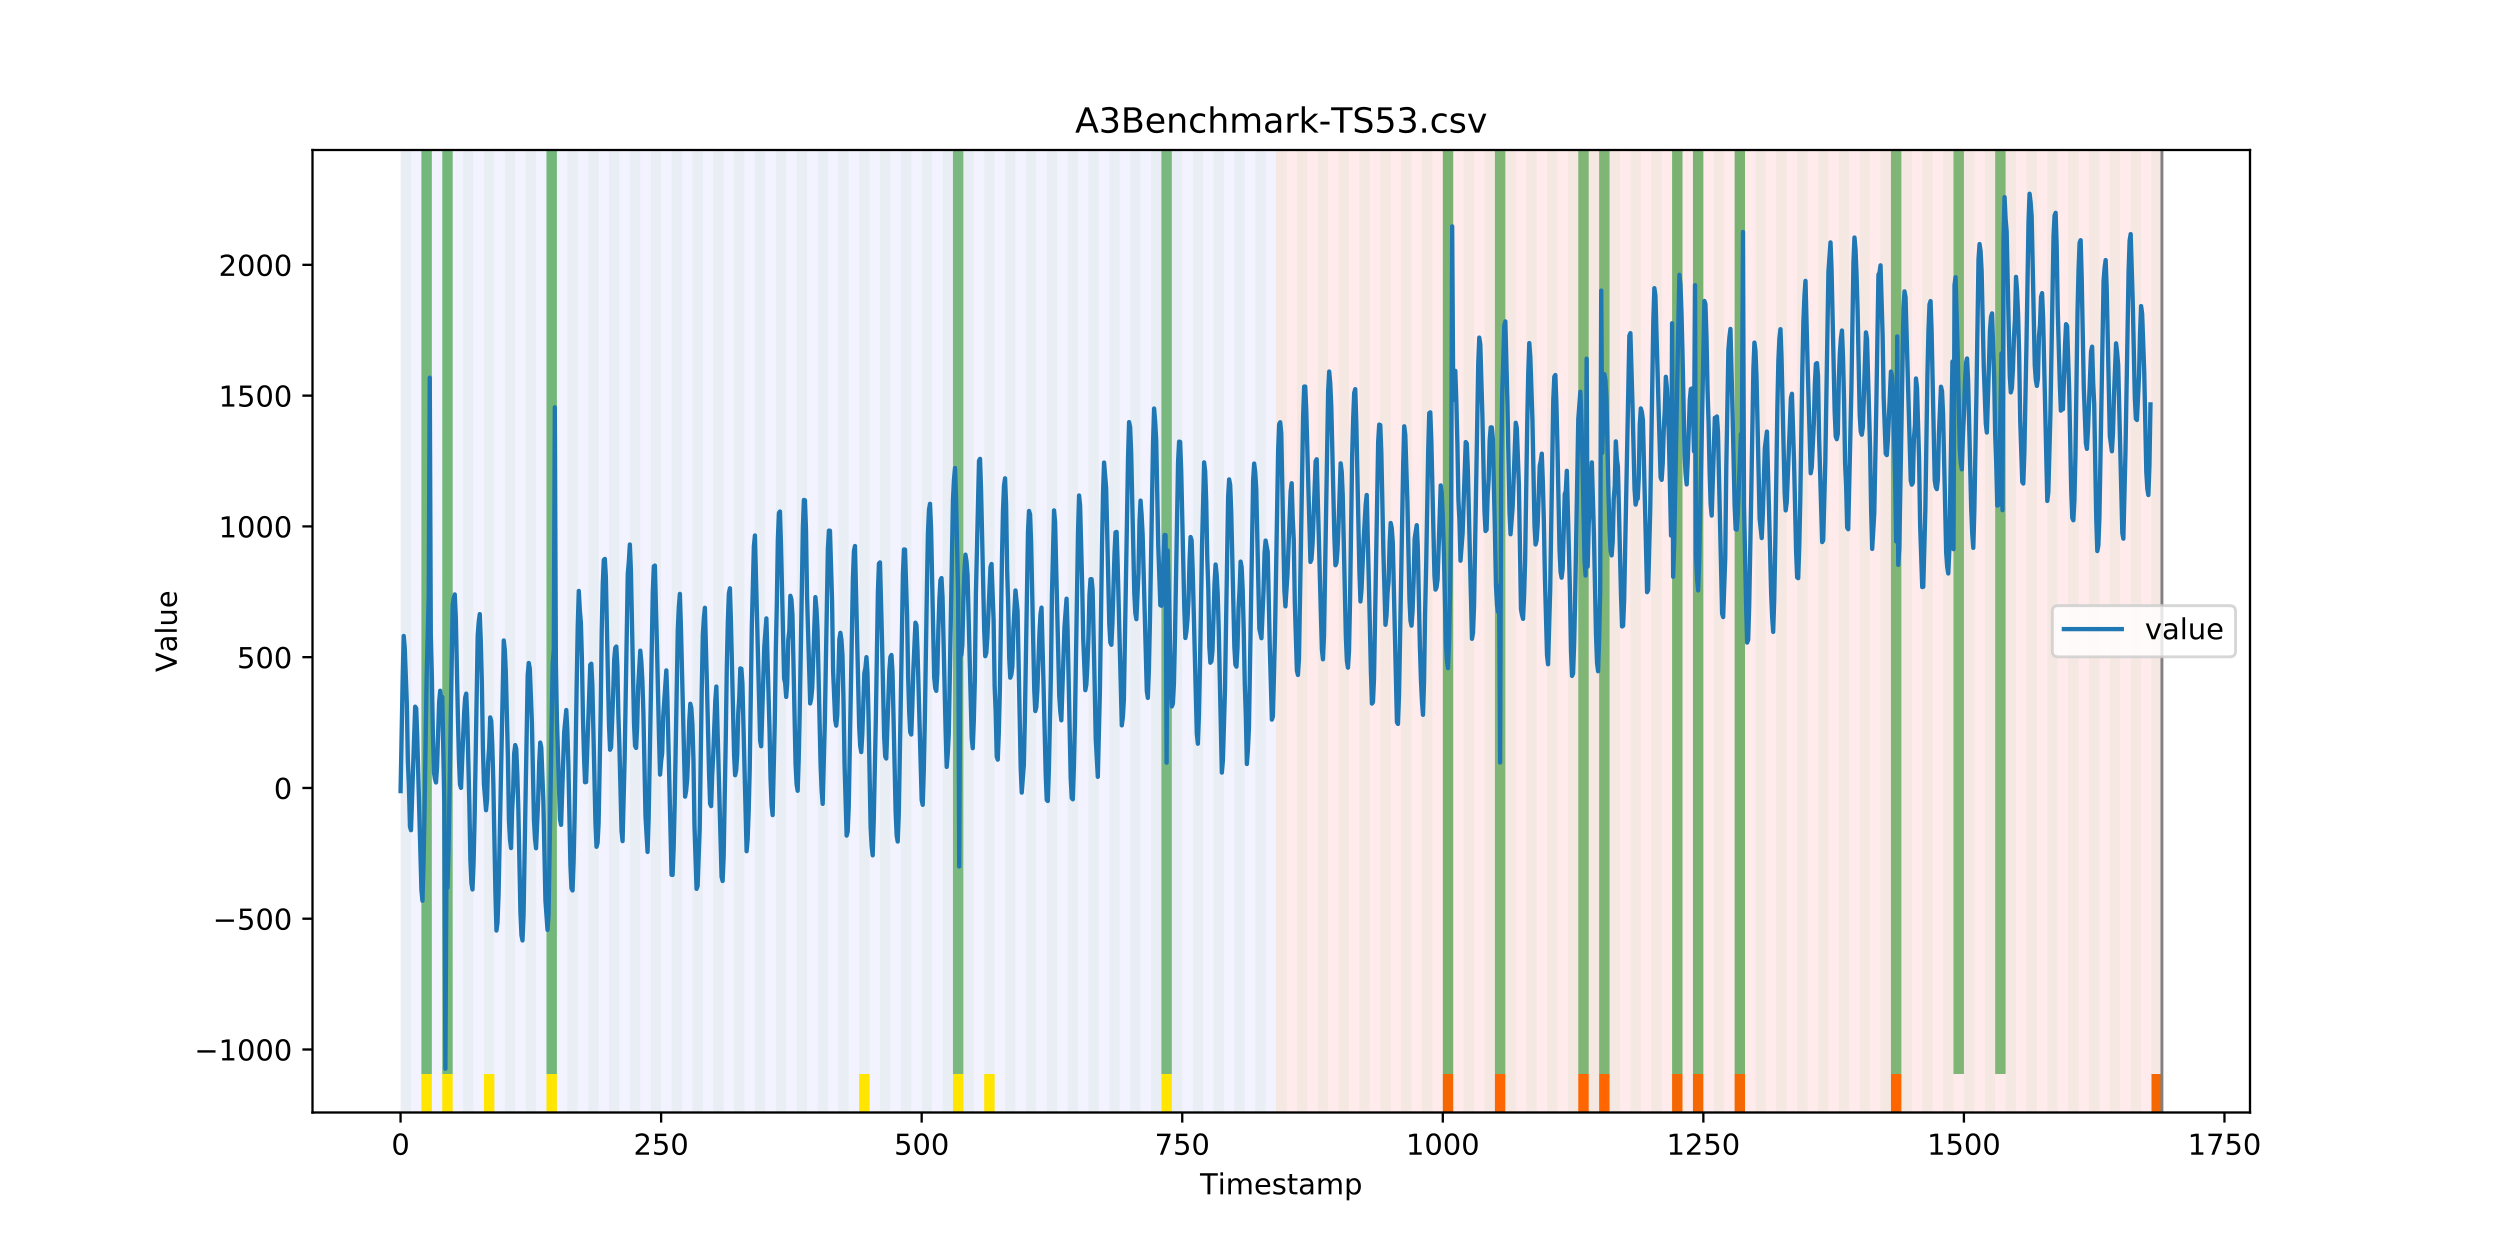<?xml version="1.0" encoding="utf-8" standalone="no"?>
<!DOCTYPE svg PUBLIC "-//W3C//DTD SVG 1.1//EN"
  "http://www.w3.org/Graphics/SVG/1.1/DTD/svg11.dtd">
<!-- Created with matplotlib (https://matplotlib.org/) -->
<svg height="432pt" version="1.1" viewBox="0 0 864 432" width="864pt" xmlns="http://www.w3.org/2000/svg" xmlns:xlink="http://www.w3.org/1999/xlink">
 <defs>
  <style type="text/css">
*{stroke-linecap:butt;stroke-linejoin:round;}
  </style>
 </defs>
 <g id="figure_1">
  <g id="patch_1">
   <path d="M 0 432 
L 864 432 
L 864 0 
L 0 0 
z
" style="fill:#ffffff;"/>
  </g>
  <g id="axes_1">
   <g id="patch_2">
    <path d="M 108 384.48 
L 777.6 384.48 
L 777.6 51.84 
L 108 51.84 
z
" style="fill:#ffffff;"/>
   </g>
   <g id="patch_3">
    <path clip-path="url(#pf4071690a7)" d="M 138.436 384.48 
L 138.436 51.84 
L 440.999 51.84 
L 440.999 384.48 
z
" style="fill:#0000ff;opacity:0.05;"/>
   </g>
   <g id="patch_4">
    <path clip-path="url(#pf4071690a7)" d="M 440.999 384.48 
L 440.999 51.84 
L 747.164 51.84 
L 747.164 384.48 
z
" style="fill:#ff0000;opacity:0.08;"/>
   </g>
   <g id="patch_5">
    <path clip-path="url(#pf4071690a7)" d="M 138.436 384.48 
L 138.436 51.84 
L 142.038 51.84 
L 142.038 384.48 
z
" style="fill:#008000;opacity:0.04;"/>
   </g>
   <g id="patch_6">
    <path clip-path="url(#pf4071690a7)" d="M 145.64 384.48 
L 145.64 51.84 
L 149.242 51.84 
L 149.242 384.48 
z
" style="fill:#008000;opacity:0.04;"/>
   </g>
   <g id="patch_7">
    <path clip-path="url(#pf4071690a7)" d="M 145.64 371.174 
L 145.64 51.84 
L 149.242 51.84 
L 149.242 371.174 
z
" style="fill:#008000;opacity:0.5;"/>
   </g>
   <g id="patch_8">
    <path clip-path="url(#pf4071690a7)" d="M 145.64 384.48 
L 145.64 371.174 
L 149.242 371.174 
L 149.242 384.48 
z
" style="fill:#ffe500;"/>
   </g>
   <g id="patch_9">
    <path clip-path="url(#pf4071690a7)" d="M 152.844 384.48 
L 152.844 51.84 
L 156.446 51.84 
L 156.446 384.48 
z
" style="fill:#008000;opacity:0.04;"/>
   </g>
   <g id="patch_10">
    <path clip-path="url(#pf4071690a7)" d="M 152.844 371.174 
L 152.844 51.84 
L 156.446 51.84 
L 156.446 371.174 
z
" style="fill:#008000;opacity:0.5;"/>
   </g>
   <g id="patch_11">
    <path clip-path="url(#pf4071690a7)" d="M 152.844 384.48 
L 152.844 371.174 
L 156.446 371.174 
L 156.446 384.48 
z
" style="fill:#ffe500;"/>
   </g>
   <g id="patch_12">
    <path clip-path="url(#pf4071690a7)" d="M 160.048 384.48 
L 160.048 51.84 
L 163.65 51.84 
L 163.65 384.48 
z
" style="fill:#008000;opacity:0.04;"/>
   </g>
   <g id="patch_13">
    <path clip-path="url(#pf4071690a7)" d="M 167.252 384.48 
L 167.252 51.84 
L 170.854 51.84 
L 170.854 384.48 
z
" style="fill:#008000;opacity:0.04;"/>
   </g>
   <g id="patch_14">
    <path clip-path="url(#pf4071690a7)" d="M 167.252 384.48 
L 167.252 371.174 
L 170.854 371.174 
L 170.854 384.48 
z
" style="fill:#ffe500;"/>
   </g>
   <g id="patch_15">
    <path clip-path="url(#pf4071690a7)" d="M 174.456 384.48 
L 174.456 51.84 
L 178.058 51.84 
L 178.058 384.48 
z
" style="fill:#008000;opacity:0.04;"/>
   </g>
   <g id="patch_16">
    <path clip-path="url(#pf4071690a7)" d="M 181.66 384.48 
L 181.66 51.84 
L 185.262 51.84 
L 185.262 384.48 
z
" style="fill:#008000;opacity:0.04;"/>
   </g>
   <g id="patch_17">
    <path clip-path="url(#pf4071690a7)" d="M 188.863 384.48 
L 188.863 51.84 
L 192.465 51.84 
L 192.465 384.48 
z
" style="fill:#008000;opacity:0.04;"/>
   </g>
   <g id="patch_18">
    <path clip-path="url(#pf4071690a7)" d="M 188.863 371.174 
L 188.863 51.84 
L 192.465 51.84 
L 192.465 371.174 
z
" style="fill:#008000;opacity:0.5;"/>
   </g>
   <g id="patch_19">
    <path clip-path="url(#pf4071690a7)" d="M 188.863 384.48 
L 188.863 371.174 
L 192.465 371.174 
L 192.465 384.48 
z
" style="fill:#ffe500;"/>
   </g>
   <g id="patch_20">
    <path clip-path="url(#pf4071690a7)" d="M 196.067 384.48 
L 196.067 51.84 
L 199.669 51.84 
L 199.669 384.48 
z
" style="fill:#008000;opacity:0.04;"/>
   </g>
   <g id="patch_21">
    <path clip-path="url(#pf4071690a7)" d="M 498.63 384.48 
L 498.63 371.174 
L 502.232 371.174 
L 502.232 384.48 
z
" style="fill:#ff6600;"/>
   </g>
   <g id="patch_22">
    <path clip-path="url(#pf4071690a7)" d="M 203.271 384.48 
L 203.271 51.84 
L 206.873 51.84 
L 206.873 384.48 
z
" style="fill:#008000;opacity:0.04;"/>
   </g>
   <g id="patch_23">
    <path clip-path="url(#pf4071690a7)" d="M 210.475 384.48 
L 210.475 51.84 
L 214.077 51.84 
L 214.077 384.48 
z
" style="fill:#008000;opacity:0.04;"/>
   </g>
   <g id="patch_24">
    <path clip-path="url(#pf4071690a7)" d="M 516.64 384.48 
L 516.64 371.174 
L 520.242 371.174 
L 520.242 384.48 
z
" style="fill:#ff6600;"/>
   </g>
   <g id="patch_25">
    <path clip-path="url(#pf4071690a7)" d="M 217.679 384.48 
L 217.679 51.84 
L 221.281 51.84 
L 221.281 384.48 
z
" style="fill:#008000;opacity:0.04;"/>
   </g>
   <g id="patch_26">
    <path clip-path="url(#pf4071690a7)" d="M 224.883 384.48 
L 224.883 51.84 
L 228.485 51.84 
L 228.485 384.48 
z
" style="fill:#008000;opacity:0.04;"/>
   </g>
   <g id="patch_27">
    <path clip-path="url(#pf4071690a7)" d="M 232.087 384.48 
L 232.087 51.84 
L 235.689 51.84 
L 235.689 384.48 
z
" style="fill:#008000;opacity:0.04;"/>
   </g>
   <g id="patch_28">
    <path clip-path="url(#pf4071690a7)" d="M 239.291 384.48 
L 239.291 51.84 
L 242.893 51.84 
L 242.893 384.48 
z
" style="fill:#008000;opacity:0.04;"/>
   </g>
   <g id="patch_29">
    <path clip-path="url(#pf4071690a7)" d="M 545.455 384.48 
L 545.455 371.174 
L 549.057 371.174 
L 549.057 384.48 
z
" style="fill:#ff6600;"/>
   </g>
   <g id="patch_30">
    <path clip-path="url(#pf4071690a7)" d="M 246.494 384.48 
L 246.494 51.84 
L 250.096 51.84 
L 250.096 384.48 
z
" style="fill:#008000;opacity:0.04;"/>
   </g>
   <g id="patch_31">
    <path clip-path="url(#pf4071690a7)" d="M 552.659 384.48 
L 552.659 371.174 
L 556.261 371.174 
L 556.261 384.48 
z
" style="fill:#ff6600;"/>
   </g>
   <g id="patch_32">
    <path clip-path="url(#pf4071690a7)" d="M 253.698 384.48 
L 253.698 51.84 
L 257.3 51.84 
L 257.3 384.48 
z
" style="fill:#008000;opacity:0.04;"/>
   </g>
   <g id="patch_33">
    <path clip-path="url(#pf4071690a7)" d="M 260.902 384.48 
L 260.902 51.84 
L 264.504 51.84 
L 264.504 384.48 
z
" style="fill:#008000;opacity:0.04;"/>
   </g>
   <g id="patch_34">
    <path clip-path="url(#pf4071690a7)" d="M 268.106 384.48 
L 268.106 51.84 
L 271.708 51.84 
L 271.708 384.48 
z
" style="fill:#008000;opacity:0.04;"/>
   </g>
   <g id="patch_35">
    <path clip-path="url(#pf4071690a7)" d="M 275.31 384.48 
L 275.31 51.84 
L 278.912 51.84 
L 278.912 384.48 
z
" style="fill:#008000;opacity:0.04;"/>
   </g>
   <g id="patch_36">
    <path clip-path="url(#pf4071690a7)" d="M 577.873 384.48 
L 577.873 371.174 
L 581.475 371.174 
L 581.475 384.48 
z
" style="fill:#ff6600;"/>
   </g>
   <g id="patch_37">
    <path clip-path="url(#pf4071690a7)" d="M 282.514 384.48 
L 282.514 51.84 
L 286.116 51.84 
L 286.116 384.48 
z
" style="fill:#008000;opacity:0.04;"/>
   </g>
   <g id="patch_38">
    <path clip-path="url(#pf4071690a7)" d="M 585.076 384.48 
L 585.076 371.174 
L 588.678 371.174 
L 588.678 384.48 
z
" style="fill:#ff6600;"/>
   </g>
   <g id="patch_39">
    <path clip-path="url(#pf4071690a7)" d="M 289.718 384.48 
L 289.718 51.84 
L 293.32 51.84 
L 293.32 384.48 
z
" style="fill:#008000;opacity:0.04;"/>
   </g>
   <g id="patch_40">
    <path clip-path="url(#pf4071690a7)" d="M 296.922 384.48 
L 296.922 51.84 
L 300.524 51.84 
L 300.524 384.48 
z
" style="fill:#008000;opacity:0.04;"/>
   </g>
   <g id="patch_41">
    <path clip-path="url(#pf4071690a7)" d="M 296.922 384.48 
L 296.922 371.174 
L 300.524 371.174 
L 300.524 384.48 
z
" style="fill:#ffe500;"/>
   </g>
   <g id="patch_42">
    <path clip-path="url(#pf4071690a7)" d="M 599.484 384.48 
L 599.484 371.174 
L 603.086 371.174 
L 603.086 384.48 
z
" style="fill:#ff6600;"/>
   </g>
   <g id="patch_43">
    <path clip-path="url(#pf4071690a7)" d="M 304.125 384.48 
L 304.125 51.84 
L 307.727 51.84 
L 307.727 384.48 
z
" style="fill:#008000;opacity:0.04;"/>
   </g>
   <g id="patch_44">
    <path clip-path="url(#pf4071690a7)" d="M 311.329 384.48 
L 311.329 51.84 
L 314.931 51.84 
L 314.931 384.48 
z
" style="fill:#008000;opacity:0.04;"/>
   </g>
   <g id="patch_45">
    <path clip-path="url(#pf4071690a7)" d="M 318.533 384.48 
L 318.533 51.84 
L 322.135 51.84 
L 322.135 384.48 
z
" style="fill:#008000;opacity:0.04;"/>
   </g>
   <g id="patch_46">
    <path clip-path="url(#pf4071690a7)" d="M 325.737 384.48 
L 325.737 51.84 
L 329.339 51.84 
L 329.339 384.48 
z
" style="fill:#008000;opacity:0.04;"/>
   </g>
   <g id="patch_47">
    <path clip-path="url(#pf4071690a7)" d="M 329.339 371.174 
L 329.339 51.84 
L 332.941 51.84 
L 332.941 371.174 
z
" style="fill:#008000;opacity:0.5;"/>
   </g>
   <g id="patch_48">
    <path clip-path="url(#pf4071690a7)" d="M 329.339 384.48 
L 329.339 371.174 
L 332.941 371.174 
L 332.941 384.48 
z
" style="fill:#ffe500;"/>
   </g>
   <g id="patch_49">
    <path clip-path="url(#pf4071690a7)" d="M 332.941 384.48 
L 332.941 51.84 
L 336.543 51.84 
L 336.543 384.48 
z
" style="fill:#008000;opacity:0.04;"/>
   </g>
   <g id="patch_50">
    <path clip-path="url(#pf4071690a7)" d="M 340.145 384.48 
L 340.145 51.84 
L 343.747 51.84 
L 343.747 384.48 
z
" style="fill:#008000;opacity:0.04;"/>
   </g>
   <g id="patch_51">
    <path clip-path="url(#pf4071690a7)" d="M 340.145 384.48 
L 340.145 371.174 
L 343.747 371.174 
L 343.747 384.48 
z
" style="fill:#ffe500;"/>
   </g>
   <g id="patch_52">
    <path clip-path="url(#pf4071690a7)" d="M 347.349 384.48 
L 347.349 51.84 
L 350.951 51.84 
L 350.951 384.48 
z
" style="fill:#008000;opacity:0.04;"/>
   </g>
   <g id="patch_53">
    <path clip-path="url(#pf4071690a7)" d="M 653.513 384.48 
L 653.513 371.174 
L 657.115 371.174 
L 657.115 384.48 
z
" style="fill:#ff6600;"/>
   </g>
   <g id="patch_54">
    <path clip-path="url(#pf4071690a7)" d="M 354.553 384.48 
L 354.553 51.84 
L 358.154 51.84 
L 358.154 384.48 
z
" style="fill:#008000;opacity:0.04;"/>
   </g>
   <g id="patch_55">
    <path clip-path="url(#pf4071690a7)" d="M 361.756 384.48 
L 361.756 51.84 
L 365.358 51.84 
L 365.358 384.48 
z
" style="fill:#008000;opacity:0.04;"/>
   </g>
   <g id="patch_56">
    <path clip-path="url(#pf4071690a7)" d="M 368.96 384.48 
L 368.96 51.84 
L 372.562 51.84 
L 372.562 384.48 
z
" style="fill:#008000;opacity:0.04;"/>
   </g>
   <g id="patch_57">
    <path clip-path="url(#pf4071690a7)" d="M 376.164 384.48 
L 376.164 51.84 
L 379.766 51.84 
L 379.766 384.48 
z
" style="fill:#008000;opacity:0.04;"/>
   </g>
   <g id="patch_58">
    <path clip-path="url(#pf4071690a7)" d="M 383.368 384.48 
L 383.368 51.84 
L 386.97 51.84 
L 386.97 384.48 
z
" style="fill:#008000;opacity:0.04;"/>
   </g>
   <g id="patch_59">
    <path clip-path="url(#pf4071690a7)" d="M 390.572 384.48 
L 390.572 51.84 
L 394.174 51.84 
L 394.174 384.48 
z
" style="fill:#008000;opacity:0.04;"/>
   </g>
   <g id="patch_60">
    <path clip-path="url(#pf4071690a7)" d="M 397.776 384.48 
L 397.776 51.84 
L 401.378 51.84 
L 401.378 384.48 
z
" style="fill:#008000;opacity:0.04;"/>
   </g>
   <g id="patch_61">
    <path clip-path="url(#pf4071690a7)" d="M 401.378 371.174 
L 401.378 51.84 
L 404.98 51.84 
L 404.98 371.174 
z
" style="fill:#008000;opacity:0.5;"/>
   </g>
   <g id="patch_62">
    <path clip-path="url(#pf4071690a7)" d="M 401.378 384.48 
L 401.378 371.174 
L 404.98 371.174 
L 404.98 384.48 
z
" style="fill:#ffe500;"/>
   </g>
   <g id="patch_63">
    <path clip-path="url(#pf4071690a7)" d="M 404.98 384.48 
L 404.98 51.84 
L 408.582 51.84 
L 408.582 384.48 
z
" style="fill:#008000;opacity:0.04;"/>
   </g>
   <g id="patch_64">
    <path clip-path="url(#pf4071690a7)" d="M 412.184 384.48 
L 412.184 51.84 
L 415.785 51.84 
L 415.785 384.48 
z
" style="fill:#008000;opacity:0.04;"/>
   </g>
   <g id="patch_65">
    <path clip-path="url(#pf4071690a7)" d="M 419.387 384.48 
L 419.387 51.84 
L 422.989 51.84 
L 422.989 384.48 
z
" style="fill:#008000;opacity:0.04;"/>
   </g>
   <g id="patch_66">
    <path clip-path="url(#pf4071690a7)" d="M 426.591 384.48 
L 426.591 51.84 
L 430.193 51.84 
L 430.193 384.48 
z
" style="fill:#008000;opacity:0.04;"/>
   </g>
   <g id="patch_67">
    <path clip-path="url(#pf4071690a7)" d="M 433.795 384.48 
L 433.795 51.84 
L 437.397 51.84 
L 437.397 384.48 
z
" style="fill:#008000;opacity:0.04;"/>
   </g>
   <g id="patch_68">
    <path clip-path="url(#pf4071690a7)" d="M 440.999 384.48 
L 440.999 51.84 
L 444.601 51.84 
L 444.601 384.48 
z
" style="fill:#008000;opacity:0.04;"/>
   </g>
   <g id="patch_69">
    <path clip-path="url(#pf4071690a7)" d="M 743.562 384.48 
L 743.562 371.174 
L 747.164 371.174 
L 747.164 384.48 
z
" style="fill:#ff6600;"/>
   </g>
   <g id="patch_70">
    <path clip-path="url(#pf4071690a7)" d="M 448.203 384.48 
L 448.203 51.84 
L 451.805 51.84 
L 451.805 384.48 
z
" style="fill:#008000;opacity:0.04;"/>
   </g>
   <g id="patch_71">
    <path clip-path="url(#pf4071690a7)" d="M 455.407 384.48 
L 455.407 51.84 
L 459.009 51.84 
L 459.009 384.48 
z
" style="fill:#008000;opacity:0.04;"/>
   </g>
   <g id="patch_72">
    <path clip-path="url(#pf4071690a7)" d="M 462.611 384.48 
L 462.611 51.84 
L 466.213 51.84 
L 466.213 384.48 
z
" style="fill:#008000;opacity:0.04;"/>
   </g>
   <g id="patch_73">
    <path clip-path="url(#pf4071690a7)" d="M 469.815 384.48 
L 469.815 51.84 
L 473.416 51.84 
L 473.416 384.48 
z
" style="fill:#008000;opacity:0.04;"/>
   </g>
   <g id="patch_74">
    <path clip-path="url(#pf4071690a7)" d="M 477.018 384.48 
L 477.018 51.84 
L 480.62 51.84 
L 480.62 384.48 
z
" style="fill:#008000;opacity:0.04;"/>
   </g>
   <g id="patch_75">
    <path clip-path="url(#pf4071690a7)" d="M 484.222 384.48 
L 484.222 51.84 
L 487.824 51.84 
L 487.824 384.48 
z
" style="fill:#008000;opacity:0.04;"/>
   </g>
   <g id="patch_76">
    <path clip-path="url(#pf4071690a7)" d="M 491.426 384.48 
L 491.426 51.84 
L 495.028 51.84 
L 495.028 384.48 
z
" style="fill:#008000;opacity:0.04;"/>
   </g>
   <g id="patch_77">
    <path clip-path="url(#pf4071690a7)" d="M 498.63 384.48 
L 498.63 51.84 
L 502.232 51.84 
L 502.232 384.48 
z
" style="fill:#008000;opacity:0.04;"/>
   </g>
   <g id="patch_78">
    <path clip-path="url(#pf4071690a7)" d="M 498.63 371.174 
L 498.63 51.84 
L 502.232 51.84 
L 502.232 371.174 
z
" style="fill:#008000;opacity:0.5;"/>
   </g>
   <g id="patch_79">
    <path clip-path="url(#pf4071690a7)" d="M 505.834 384.48 
L 505.834 51.84 
L 509.436 51.84 
L 509.436 384.48 
z
" style="fill:#008000;opacity:0.04;"/>
   </g>
   <g id="patch_80">
    <path clip-path="url(#pf4071690a7)" d="M 513.038 384.48 
L 513.038 51.84 
L 516.64 51.84 
L 516.64 384.48 
z
" style="fill:#008000;opacity:0.04;"/>
   </g>
   <g id="patch_81">
    <path clip-path="url(#pf4071690a7)" d="M 516.64 371.174 
L 516.64 51.84 
L 520.242 51.84 
L 520.242 371.174 
z
" style="fill:#008000;opacity:0.5;"/>
   </g>
   <g id="patch_82">
    <path clip-path="url(#pf4071690a7)" d="M 520.242 384.48 
L 520.242 51.84 
L 523.844 51.84 
L 523.844 384.48 
z
" style="fill:#008000;opacity:0.04;"/>
   </g>
   <g id="patch_83">
    <path clip-path="url(#pf4071690a7)" d="M 527.446 384.48 
L 527.446 51.84 
L 531.047 51.84 
L 531.047 384.48 
z
" style="fill:#008000;opacity:0.04;"/>
   </g>
   <g id="patch_84">
    <path clip-path="url(#pf4071690a7)" d="M 534.649 384.48 
L 534.649 51.84 
L 538.251 51.84 
L 538.251 384.48 
z
" style="fill:#008000;opacity:0.04;"/>
   </g>
   <g id="patch_85">
    <path clip-path="url(#pf4071690a7)" d="M 541.853 384.48 
L 541.853 51.84 
L 545.455 51.84 
L 545.455 384.48 
z
" style="fill:#008000;opacity:0.04;"/>
   </g>
   <g id="patch_86">
    <path clip-path="url(#pf4071690a7)" d="M 545.455 371.174 
L 545.455 51.84 
L 549.057 51.84 
L 549.057 371.174 
z
" style="fill:#008000;opacity:0.5;"/>
   </g>
   <g id="patch_87">
    <path clip-path="url(#pf4071690a7)" d="M 549.057 384.48 
L 549.057 51.84 
L 552.659 51.84 
L 552.659 384.48 
z
" style="fill:#008000;opacity:0.04;"/>
   </g>
   <g id="patch_88">
    <path clip-path="url(#pf4071690a7)" d="M 552.659 371.174 
L 552.659 51.84 
L 556.261 51.84 
L 556.261 371.174 
z
" style="fill:#008000;opacity:0.5;"/>
   </g>
   <g id="patch_89">
    <path clip-path="url(#pf4071690a7)" d="M 556.261 384.48 
L 556.261 51.84 
L 559.863 51.84 
L 559.863 384.48 
z
" style="fill:#008000;opacity:0.04;"/>
   </g>
   <g id="patch_90">
    <path clip-path="url(#pf4071690a7)" d="M 563.465 384.48 
L 563.465 51.84 
L 567.067 51.84 
L 567.067 384.48 
z
" style="fill:#008000;opacity:0.04;"/>
   </g>
   <g id="patch_91">
    <path clip-path="url(#pf4071690a7)" d="M 570.669 384.48 
L 570.669 51.84 
L 574.271 51.84 
L 574.271 384.48 
z
" style="fill:#008000;opacity:0.04;"/>
   </g>
   <g id="patch_92">
    <path clip-path="url(#pf4071690a7)" d="M 577.873 384.48 
L 577.873 51.84 
L 581.475 51.84 
L 581.475 384.48 
z
" style="fill:#008000;opacity:0.04;"/>
   </g>
   <g id="patch_93">
    <path clip-path="url(#pf4071690a7)" d="M 577.873 371.174 
L 577.873 51.84 
L 581.475 51.84 
L 581.475 371.174 
z
" style="fill:#008000;opacity:0.5;"/>
   </g>
   <g id="patch_94">
    <path clip-path="url(#pf4071690a7)" d="M 585.076 384.48 
L 585.076 51.84 
L 588.678 51.84 
L 588.678 384.48 
z
" style="fill:#008000;opacity:0.04;"/>
   </g>
   <g id="patch_95">
    <path clip-path="url(#pf4071690a7)" d="M 585.076 371.174 
L 585.076 51.84 
L 588.678 51.84 
L 588.678 371.174 
z
" style="fill:#008000;opacity:0.5;"/>
   </g>
   <g id="patch_96">
    <path clip-path="url(#pf4071690a7)" d="M 592.28 384.48 
L 592.28 51.84 
L 595.882 51.84 
L 595.882 384.48 
z
" style="fill:#008000;opacity:0.04;"/>
   </g>
   <g id="patch_97">
    <path clip-path="url(#pf4071690a7)" d="M 599.484 384.48 
L 599.484 51.84 
L 603.086 51.84 
L 603.086 384.48 
z
" style="fill:#008000;opacity:0.04;"/>
   </g>
   <g id="patch_98">
    <path clip-path="url(#pf4071690a7)" d="M 599.484 371.174 
L 599.484 51.84 
L 603.086 51.84 
L 603.086 371.174 
z
" style="fill:#008000;opacity:0.5;"/>
   </g>
   <g id="patch_99">
    <path clip-path="url(#pf4071690a7)" d="M 606.688 384.48 
L 606.688 51.84 
L 610.29 51.84 
L 610.29 384.48 
z
" style="fill:#008000;opacity:0.04;"/>
   </g>
   <g id="patch_100">
    <path clip-path="url(#pf4071690a7)" d="M 613.892 384.48 
L 613.892 51.84 
L 617.494 51.84 
L 617.494 384.48 
z
" style="fill:#008000;opacity:0.04;"/>
   </g>
   <g id="patch_101">
    <path clip-path="url(#pf4071690a7)" d="M 621.096 384.48 
L 621.096 51.84 
L 624.698 51.84 
L 624.698 384.48 
z
" style="fill:#008000;opacity:0.04;"/>
   </g>
   <g id="patch_102">
    <path clip-path="url(#pf4071690a7)" d="M 628.3 384.48 
L 628.3 51.84 
L 631.902 51.84 
L 631.902 384.48 
z
" style="fill:#008000;opacity:0.04;"/>
   </g>
   <g id="patch_103">
    <path clip-path="url(#pf4071690a7)" d="M 635.504 384.48 
L 635.504 51.84 
L 639.106 51.84 
L 639.106 384.48 
z
" style="fill:#008000;opacity:0.04;"/>
   </g>
   <g id="patch_104">
    <path clip-path="url(#pf4071690a7)" d="M 642.707 384.48 
L 642.707 51.84 
L 646.309 51.84 
L 646.309 384.48 
z
" style="fill:#008000;opacity:0.04;"/>
   </g>
   <g id="patch_105">
    <path clip-path="url(#pf4071690a7)" d="M 649.911 384.48 
L 649.911 51.84 
L 653.513 51.84 
L 653.513 384.48 
z
" style="fill:#008000;opacity:0.04;"/>
   </g>
   <g id="patch_106">
    <path clip-path="url(#pf4071690a7)" d="M 653.513 371.174 
L 653.513 51.84 
L 657.115 51.84 
L 657.115 371.174 
z
" style="fill:#008000;opacity:0.5;"/>
   </g>
   <g id="patch_107">
    <path clip-path="url(#pf4071690a7)" d="M 657.115 384.48 
L 657.115 51.84 
L 660.717 51.84 
L 660.717 384.48 
z
" style="fill:#008000;opacity:0.04;"/>
   </g>
   <g id="patch_108">
    <path clip-path="url(#pf4071690a7)" d="M 664.319 384.48 
L 664.319 51.84 
L 667.921 51.84 
L 667.921 384.48 
z
" style="fill:#008000;opacity:0.04;"/>
   </g>
   <g id="patch_109">
    <path clip-path="url(#pf4071690a7)" d="M 671.523 384.48 
L 671.523 51.84 
L 675.125 51.84 
L 675.125 384.48 
z
" style="fill:#008000;opacity:0.04;"/>
   </g>
   <g id="patch_110">
    <path clip-path="url(#pf4071690a7)" d="M 675.125 371.174 
L 675.125 51.84 
L 678.727 51.84 
L 678.727 371.174 
z
" style="fill:#008000;opacity:0.5;"/>
   </g>
   <g id="patch_111">
    <path clip-path="url(#pf4071690a7)" d="M 678.727 384.48 
L 678.727 51.84 
L 682.329 51.84 
L 682.329 384.48 
z
" style="fill:#008000;opacity:0.04;"/>
   </g>
   <g id="patch_112">
    <path clip-path="url(#pf4071690a7)" d="M 685.931 384.48 
L 685.931 51.84 
L 689.533 51.84 
L 689.533 384.48 
z
" style="fill:#008000;opacity:0.04;"/>
   </g>
   <g id="patch_113">
    <path clip-path="url(#pf4071690a7)" d="M 689.533 371.174 
L 689.533 51.84 
L 693.135 51.84 
L 693.135 371.174 
z
" style="fill:#008000;opacity:0.5;"/>
   </g>
   <g id="patch_114">
    <path clip-path="url(#pf4071690a7)" d="M 693.135 384.48 
L 693.135 51.84 
L 696.737 51.84 
L 696.737 384.48 
z
" style="fill:#008000;opacity:0.04;"/>
   </g>
   <g id="patch_115">
    <path clip-path="url(#pf4071690a7)" d="M 700.338 384.48 
L 700.338 51.84 
L 703.94 51.84 
L 703.94 384.48 
z
" style="fill:#008000;opacity:0.04;"/>
   </g>
   <g id="patch_116">
    <path clip-path="url(#pf4071690a7)" d="M 707.542 384.48 
L 707.542 51.84 
L 711.144 51.84 
L 711.144 384.48 
z
" style="fill:#008000;opacity:0.04;"/>
   </g>
   <g id="patch_117">
    <path clip-path="url(#pf4071690a7)" d="M 714.746 384.48 
L 714.746 51.84 
L 718.348 51.84 
L 718.348 384.48 
z
" style="fill:#008000;opacity:0.04;"/>
   </g>
   <g id="patch_118">
    <path clip-path="url(#pf4071690a7)" d="M 721.95 384.48 
L 721.95 51.84 
L 725.552 51.84 
L 725.552 384.48 
z
" style="fill:#008000;opacity:0.04;"/>
   </g>
   <g id="patch_119">
    <path clip-path="url(#pf4071690a7)" d="M 729.154 384.48 
L 729.154 51.84 
L 732.756 51.84 
L 732.756 384.48 
z
" style="fill:#008000;opacity:0.04;"/>
   </g>
   <g id="patch_120">
    <path clip-path="url(#pf4071690a7)" d="M 736.358 384.48 
L 736.358 51.84 
L 739.96 51.84 
L 739.96 384.48 
z
" style="fill:#008000;opacity:0.04;"/>
   </g>
   <g id="patch_121">
    <path clip-path="url(#pf4071690a7)" d="M 743.562 384.48 
L 743.562 51.84 
L 747.164 51.84 
L 747.164 384.48 
z
" style="fill:#008000;opacity:0.04;"/>
   </g>
   <g id="matplotlib.axis_1">
    <g id="xtick_1">
     <g id="line2d_1">
      <defs>
       <path d="M 0 0 
L 0 3.5 
" id="m629716bcb6" style="stroke:#000000;stroke-width:0.8;"/>
      </defs>
      <g>
       <use style="stroke:#000000;stroke-width:0.8;" x="138.436" xlink:href="#m629716bcb6" y="384.48"/>
      </g>
     </g>
     <g id="text_1">
      <!-- 0 -->
      <defs>
       <path d="M 31.781 66.406 
Q 24.172 66.406 20.328 58.906 
Q 16.5 51.422 16.5 36.375 
Q 16.5 21.391 20.328 13.891 
Q 24.172 6.391 31.781 6.391 
Q 39.453 6.391 43.281 13.891 
Q 47.125 21.391 47.125 36.375 
Q 47.125 51.422 43.281 58.906 
Q 39.453 66.406 31.781 66.406 
z
M 31.781 74.219 
Q 44.047 74.219 50.516 64.516 
Q 56.984 54.828 56.984 36.375 
Q 56.984 17.969 50.516 8.266 
Q 44.047 -1.422 31.781 -1.422 
Q 19.531 -1.422 13.062 8.266 
Q 6.594 17.969 6.594 36.375 
Q 6.594 54.828 13.062 64.516 
Q 19.531 74.219 31.781 74.219 
z
" id="DejaVuSans-48"/>
      </defs>
      <g transform="translate(135.255 399.078)scale(0.1 -0.1)">
       <use xlink:href="#DejaVuSans-48"/>
      </g>
     </g>
    </g>
    <g id="xtick_2">
     <g id="line2d_2">
      <g>
       <use style="stroke:#000000;stroke-width:0.8;" x="228.485" xlink:href="#m629716bcb6" y="384.48"/>
      </g>
     </g>
     <g id="text_2">
      <!-- 250 -->
      <defs>
       <path d="M 19.188 8.297 
L 53.609 8.297 
L 53.609 0 
L 7.328 0 
L 7.328 8.297 
Q 12.938 14.109 22.625 23.891 
Q 32.328 33.688 34.812 36.531 
Q 39.547 41.844 41.422 45.531 
Q 43.312 49.219 43.312 52.781 
Q 43.312 58.594 39.234 62.25 
Q 35.156 65.922 28.609 65.922 
Q 23.969 65.922 18.812 64.312 
Q 13.672 62.703 7.812 59.422 
L 7.812 69.391 
Q 13.766 71.781 18.938 73 
Q 24.125 74.219 28.422 74.219 
Q 39.75 74.219 46.484 68.547 
Q 53.219 62.891 53.219 53.422 
Q 53.219 48.922 51.531 44.891 
Q 49.859 40.875 45.406 35.406 
Q 44.188 33.984 37.641 27.219 
Q 31.109 20.453 19.188 8.297 
z
" id="DejaVuSans-50"/>
       <path d="M 10.797 72.906 
L 49.516 72.906 
L 49.516 64.594 
L 19.828 64.594 
L 19.828 46.734 
Q 21.969 47.469 24.109 47.828 
Q 26.266 48.188 28.422 48.188 
Q 40.625 48.188 47.75 41.5 
Q 54.891 34.812 54.891 23.391 
Q 54.891 11.625 47.562 5.094 
Q 40.234 -1.422 26.906 -1.422 
Q 22.312 -1.422 17.547 -0.641 
Q 12.797 0.141 7.719 1.703 
L 7.719 11.625 
Q 12.109 9.234 16.797 8.062 
Q 21.484 6.891 26.703 6.891 
Q 35.156 6.891 40.078 11.328 
Q 45.016 15.766 45.016 23.391 
Q 45.016 31 40.078 35.438 
Q 35.156 39.891 26.703 39.891 
Q 22.75 39.891 18.812 39.016 
Q 14.891 38.141 10.797 36.281 
z
" id="DejaVuSans-53"/>
      </defs>
      <g transform="translate(218.941 399.078)scale(0.1 -0.1)">
       <use xlink:href="#DejaVuSans-50"/>
       <use x="63.623" xlink:href="#DejaVuSans-53"/>
       <use x="127.246" xlink:href="#DejaVuSans-48"/>
      </g>
     </g>
    </g>
    <g id="xtick_3">
     <g id="line2d_3">
      <g>
       <use style="stroke:#000000;stroke-width:0.8;" x="318.533" xlink:href="#m629716bcb6" y="384.48"/>
      </g>
     </g>
     <g id="text_3">
      <!-- 500 -->
      <g transform="translate(308.989 399.078)scale(0.1 -0.1)">
       <use xlink:href="#DejaVuSans-53"/>
       <use x="63.623" xlink:href="#DejaVuSans-48"/>
       <use x="127.246" xlink:href="#DejaVuSans-48"/>
      </g>
     </g>
    </g>
    <g id="xtick_4">
     <g id="line2d_4">
      <g>
       <use style="stroke:#000000;stroke-width:0.8;" x="408.582" xlink:href="#m629716bcb6" y="384.48"/>
      </g>
     </g>
     <g id="text_4">
      <!-- 750 -->
      <defs>
       <path d="M 8.203 72.906 
L 55.078 72.906 
L 55.078 68.703 
L 28.609 0 
L 18.312 0 
L 43.219 64.594 
L 8.203 64.594 
z
" id="DejaVuSans-55"/>
      </defs>
      <g transform="translate(399.038 399.078)scale(0.1 -0.1)">
       <use xlink:href="#DejaVuSans-55"/>
       <use x="63.623" xlink:href="#DejaVuSans-53"/>
       <use x="127.246" xlink:href="#DejaVuSans-48"/>
      </g>
     </g>
    </g>
    <g id="xtick_5">
     <g id="line2d_5">
      <g>
       <use style="stroke:#000000;stroke-width:0.8;" x="498.63" xlink:href="#m629716bcb6" y="384.48"/>
      </g>
     </g>
     <g id="text_5">
      <!-- 1000 -->
      <defs>
       <path d="M 12.406 8.297 
L 28.516 8.297 
L 28.516 63.922 
L 10.984 60.406 
L 10.984 69.391 
L 28.422 72.906 
L 38.281 72.906 
L 38.281 8.297 
L 54.391 8.297 
L 54.391 0 
L 12.406 0 
z
" id="DejaVuSans-49"/>
      </defs>
      <g transform="translate(485.905 399.078)scale(0.1 -0.1)">
       <use xlink:href="#DejaVuSans-49"/>
       <use x="63.623" xlink:href="#DejaVuSans-48"/>
       <use x="127.246" xlink:href="#DejaVuSans-48"/>
       <use x="190.869" xlink:href="#DejaVuSans-48"/>
      </g>
     </g>
    </g>
    <g id="xtick_6">
     <g id="line2d_6">
      <g>
       <use style="stroke:#000000;stroke-width:0.8;" x="588.678" xlink:href="#m629716bcb6" y="384.48"/>
      </g>
     </g>
     <g id="text_6">
      <!-- 1250 -->
      <g transform="translate(575.953 399.078)scale(0.1 -0.1)">
       <use xlink:href="#DejaVuSans-49"/>
       <use x="63.623" xlink:href="#DejaVuSans-50"/>
       <use x="127.246" xlink:href="#DejaVuSans-53"/>
       <use x="190.869" xlink:href="#DejaVuSans-48"/>
      </g>
     </g>
    </g>
    <g id="xtick_7">
     <g id="line2d_7">
      <g>
       <use style="stroke:#000000;stroke-width:0.8;" x="678.727" xlink:href="#m629716bcb6" y="384.48"/>
      </g>
     </g>
     <g id="text_7">
      <!-- 1500 -->
      <g transform="translate(666.002 399.078)scale(0.1 -0.1)">
       <use xlink:href="#DejaVuSans-49"/>
       <use x="63.623" xlink:href="#DejaVuSans-53"/>
       <use x="127.246" xlink:href="#DejaVuSans-48"/>
       <use x="190.869" xlink:href="#DejaVuSans-48"/>
      </g>
     </g>
    </g>
    <g id="xtick_8">
     <g id="line2d_8">
      <g>
       <use style="stroke:#000000;stroke-width:0.8;" x="768.775" xlink:href="#m629716bcb6" y="384.48"/>
      </g>
     </g>
     <g id="text_8">
      <!-- 1750 -->
      <g transform="translate(756.05 399.078)scale(0.1 -0.1)">
       <use xlink:href="#DejaVuSans-49"/>
       <use x="63.623" xlink:href="#DejaVuSans-55"/>
       <use x="127.246" xlink:href="#DejaVuSans-53"/>
       <use x="190.869" xlink:href="#DejaVuSans-48"/>
      </g>
     </g>
    </g>
    <g id="text_9">
     <!-- Timestamp -->
     <defs>
      <path d="M -0.297 72.906 
L 61.375 72.906 
L 61.375 64.594 
L 35.5 64.594 
L 35.5 0 
L 25.594 0 
L 25.594 64.594 
L -0.297 64.594 
z
" id="DejaVuSans-84"/>
      <path d="M 9.422 54.688 
L 18.406 54.688 
L 18.406 0 
L 9.422 0 
z
M 9.422 75.984 
L 18.406 75.984 
L 18.406 64.594 
L 9.422 64.594 
z
" id="DejaVuSans-105"/>
      <path d="M 52 44.188 
Q 55.375 50.25 60.062 53.125 
Q 64.75 56 71.094 56 
Q 79.641 56 84.281 50.016 
Q 88.922 44.047 88.922 33.016 
L 88.922 0 
L 79.891 0 
L 79.891 32.719 
Q 79.891 40.578 77.094 44.375 
Q 74.312 48.188 68.609 48.188 
Q 61.625 48.188 57.562 43.547 
Q 53.516 38.922 53.516 30.906 
L 53.516 0 
L 44.484 0 
L 44.484 32.719 
Q 44.484 40.625 41.703 44.406 
Q 38.922 48.188 33.109 48.188 
Q 26.219 48.188 22.156 43.531 
Q 18.109 38.875 18.109 30.906 
L 18.109 0 
L 9.078 0 
L 9.078 54.688 
L 18.109 54.688 
L 18.109 46.188 
Q 21.188 51.219 25.484 53.609 
Q 29.781 56 35.688 56 
Q 41.656 56 45.828 52.969 
Q 50 49.953 52 44.188 
z
" id="DejaVuSans-109"/>
      <path d="M 56.203 29.594 
L 56.203 25.203 
L 14.891 25.203 
Q 15.484 15.922 20.484 11.062 
Q 25.484 6.203 34.422 6.203 
Q 39.594 6.203 44.453 7.469 
Q 49.312 8.734 54.109 11.281 
L 54.109 2.781 
Q 49.266 0.734 44.188 -0.344 
Q 39.109 -1.422 33.891 -1.422 
Q 20.797 -1.422 13.156 6.188 
Q 5.516 13.812 5.516 26.812 
Q 5.516 40.234 12.766 48.109 
Q 20.016 56 32.328 56 
Q 43.359 56 49.781 48.891 
Q 56.203 41.797 56.203 29.594 
z
M 47.219 32.234 
Q 47.125 39.594 43.094 43.984 
Q 39.062 48.391 32.422 48.391 
Q 24.906 48.391 20.391 44.141 
Q 15.875 39.891 15.188 32.172 
z
" id="DejaVuSans-101"/>
      <path d="M 44.281 53.078 
L 44.281 44.578 
Q 40.484 46.531 36.375 47.5 
Q 32.281 48.484 27.875 48.484 
Q 21.188 48.484 17.844 46.438 
Q 14.5 44.391 14.5 40.281 
Q 14.5 37.156 16.891 35.375 
Q 19.281 33.594 26.516 31.984 
L 29.594 31.297 
Q 39.156 29.25 43.188 25.516 
Q 47.219 21.781 47.219 15.094 
Q 47.219 7.469 41.188 3.016 
Q 35.156 -1.422 24.609 -1.422 
Q 20.219 -1.422 15.453 -0.562 
Q 10.688 0.297 5.422 2 
L 5.422 11.281 
Q 10.406 8.688 15.234 7.391 
Q 20.062 6.109 24.812 6.109 
Q 31.156 6.109 34.562 8.281 
Q 37.984 10.453 37.984 14.406 
Q 37.984 18.062 35.516 20.016 
Q 33.062 21.969 24.703 23.781 
L 21.578 24.516 
Q 13.234 26.266 9.516 29.906 
Q 5.812 33.547 5.812 39.891 
Q 5.812 47.609 11.281 51.797 
Q 16.75 56 26.812 56 
Q 31.781 56 36.172 55.266 
Q 40.578 54.547 44.281 53.078 
z
" id="DejaVuSans-115"/>
      <path d="M 18.312 70.219 
L 18.312 54.688 
L 36.812 54.688 
L 36.812 47.703 
L 18.312 47.703 
L 18.312 18.016 
Q 18.312 11.328 20.141 9.422 
Q 21.969 7.516 27.594 7.516 
L 36.812 7.516 
L 36.812 0 
L 27.594 0 
Q 17.188 0 13.234 3.875 
Q 9.281 7.766 9.281 18.016 
L 9.281 47.703 
L 2.688 47.703 
L 2.688 54.688 
L 9.281 54.688 
L 9.281 70.219 
z
" id="DejaVuSans-116"/>
      <path d="M 34.281 27.484 
Q 23.391 27.484 19.188 25 
Q 14.984 22.516 14.984 16.5 
Q 14.984 11.719 18.141 8.906 
Q 21.297 6.109 26.703 6.109 
Q 34.188 6.109 38.703 11.406 
Q 43.219 16.703 43.219 25.484 
L 43.219 27.484 
z
M 52.203 31.203 
L 52.203 0 
L 43.219 0 
L 43.219 8.297 
Q 40.141 3.328 35.547 0.953 
Q 30.953 -1.422 24.312 -1.422 
Q 15.922 -1.422 10.953 3.297 
Q 6 8.016 6 15.922 
Q 6 25.141 12.172 29.828 
Q 18.359 34.516 30.609 34.516 
L 43.219 34.516 
L 43.219 35.406 
Q 43.219 41.609 39.141 45 
Q 35.062 48.391 27.688 48.391 
Q 23 48.391 18.547 47.266 
Q 14.109 46.141 10.016 43.891 
L 10.016 52.203 
Q 14.938 54.109 19.578 55.047 
Q 24.219 56 28.609 56 
Q 40.484 56 46.344 49.844 
Q 52.203 43.703 52.203 31.203 
z
" id="DejaVuSans-97"/>
      <path d="M 18.109 8.203 
L 18.109 -20.797 
L 9.078 -20.797 
L 9.078 54.688 
L 18.109 54.688 
L 18.109 46.391 
Q 20.953 51.266 25.266 53.625 
Q 29.594 56 35.594 56 
Q 45.562 56 51.781 48.094 
Q 58.016 40.188 58.016 27.297 
Q 58.016 14.406 51.781 6.484 
Q 45.562 -1.422 35.594 -1.422 
Q 29.594 -1.422 25.266 0.953 
Q 20.953 3.328 18.109 8.203 
z
M 48.688 27.297 
Q 48.688 37.203 44.609 42.844 
Q 40.531 48.484 33.406 48.484 
Q 26.266 48.484 22.188 42.844 
Q 18.109 37.203 18.109 27.297 
Q 18.109 17.391 22.188 11.75 
Q 26.266 6.109 33.406 6.109 
Q 40.531 6.109 44.609 11.75 
Q 48.688 17.391 48.688 27.297 
z
" id="DejaVuSans-112"/>
     </defs>
     <g transform="translate(414.739 412.757)scale(0.1 -0.1)">
      <use xlink:href="#DejaVuSans-84"/>
      <use x="61.037" xlink:href="#DejaVuSans-105"/>
      <use x="88.82" xlink:href="#DejaVuSans-109"/>
      <use x="186.232" xlink:href="#DejaVuSans-101"/>
      <use x="247.756" xlink:href="#DejaVuSans-115"/>
      <use x="299.855" xlink:href="#DejaVuSans-116"/>
      <use x="339.064" xlink:href="#DejaVuSans-97"/>
      <use x="400.344" xlink:href="#DejaVuSans-109"/>
      <use x="497.756" xlink:href="#DejaVuSans-112"/>
     </g>
    </g>
   </g>
   <g id="matplotlib.axis_2">
    <g id="ytick_1">
     <g id="line2d_9">
      <defs>
       <path d="M 0 0 
L -3.5 0 
" id="m27cd79ca5a" style="stroke:#000000;stroke-width:0.8;"/>
      </defs>
      <g>
       <use style="stroke:#000000;stroke-width:0.8;" x="108" xlink:href="#m27cd79ca5a" y="362.707"/>
      </g>
     </g>
     <g id="text_10">
      <!-- −1000 -->
      <defs>
       <path d="M 10.594 35.5 
L 73.188 35.5 
L 73.188 27.203 
L 10.594 27.203 
z
" id="DejaVuSans-8722"/>
      </defs>
      <g transform="translate(67.17 366.506)scale(0.1 -0.1)">
       <use xlink:href="#DejaVuSans-8722"/>
       <use x="83.789" xlink:href="#DejaVuSans-49"/>
       <use x="147.412" xlink:href="#DejaVuSans-48"/>
       <use x="211.035" xlink:href="#DejaVuSans-48"/>
       <use x="274.658" xlink:href="#DejaVuSans-48"/>
      </g>
     </g>
    </g>
    <g id="ytick_2">
     <g id="line2d_10">
      <g>
       <use style="stroke:#000000;stroke-width:0.8;" x="108" xlink:href="#m27cd79ca5a" y="317.511"/>
      </g>
     </g>
     <g id="text_11">
      <!-- −500 -->
      <g transform="translate(73.533 321.31)scale(0.1 -0.1)">
       <use xlink:href="#DejaVuSans-8722"/>
       <use x="83.789" xlink:href="#DejaVuSans-53"/>
       <use x="147.412" xlink:href="#DejaVuSans-48"/>
       <use x="211.035" xlink:href="#DejaVuSans-48"/>
      </g>
     </g>
    </g>
    <g id="ytick_3">
     <g id="line2d_11">
      <g>
       <use style="stroke:#000000;stroke-width:0.8;" x="108" xlink:href="#m27cd79ca5a" y="272.315"/>
      </g>
     </g>
     <g id="text_12">
      <!-- 0 -->
      <g transform="translate(94.638 276.114)scale(0.1 -0.1)">
       <use xlink:href="#DejaVuSans-48"/>
      </g>
     </g>
    </g>
    <g id="ytick_4">
     <g id="line2d_12">
      <g>
       <use style="stroke:#000000;stroke-width:0.8;" x="108" xlink:href="#m27cd79ca5a" y="227.119"/>
      </g>
     </g>
     <g id="text_13">
      <!-- 500 -->
      <g transform="translate(81.912 230.918)scale(0.1 -0.1)">
       <use xlink:href="#DejaVuSans-53"/>
       <use x="63.623" xlink:href="#DejaVuSans-48"/>
       <use x="127.246" xlink:href="#DejaVuSans-48"/>
      </g>
     </g>
    </g>
    <g id="ytick_5">
     <g id="line2d_13">
      <g>
       <use style="stroke:#000000;stroke-width:0.8;" x="108" xlink:href="#m27cd79ca5a" y="181.923"/>
      </g>
     </g>
     <g id="text_14">
      <!-- 1000 -->
      <g transform="translate(75.55 185.722)scale(0.1 -0.1)">
       <use xlink:href="#DejaVuSans-49"/>
       <use x="63.623" xlink:href="#DejaVuSans-48"/>
       <use x="127.246" xlink:href="#DejaVuSans-48"/>
       <use x="190.869" xlink:href="#DejaVuSans-48"/>
      </g>
     </g>
    </g>
    <g id="ytick_6">
     <g id="line2d_14">
      <g>
       <use style="stroke:#000000;stroke-width:0.8;" x="108" xlink:href="#m27cd79ca5a" y="136.727"/>
      </g>
     </g>
     <g id="text_15">
      <!-- 1500 -->
      <g transform="translate(75.55 140.526)scale(0.1 -0.1)">
       <use xlink:href="#DejaVuSans-49"/>
       <use x="63.623" xlink:href="#DejaVuSans-53"/>
       <use x="127.246" xlink:href="#DejaVuSans-48"/>
       <use x="190.869" xlink:href="#DejaVuSans-48"/>
      </g>
     </g>
    </g>
    <g id="ytick_7">
     <g id="line2d_15">
      <g>
       <use style="stroke:#000000;stroke-width:0.8;" x="108" xlink:href="#m27cd79ca5a" y="91.53"/>
      </g>
     </g>
     <g id="text_16">
      <!-- 2000 -->
      <g transform="translate(75.55 95.33)scale(0.1 -0.1)">
       <use xlink:href="#DejaVuSans-50"/>
       <use x="63.623" xlink:href="#DejaVuSans-48"/>
       <use x="127.246" xlink:href="#DejaVuSans-48"/>
       <use x="190.869" xlink:href="#DejaVuSans-48"/>
      </g>
     </g>
    </g>
    <g id="text_17">
     <!-- Value -->
     <defs>
      <path d="M 28.609 0 
L 0.781 72.906 
L 11.078 72.906 
L 34.188 11.531 
L 57.328 72.906 
L 67.578 72.906 
L 39.797 0 
z
" id="DejaVuSans-86"/>
      <path d="M 9.422 75.984 
L 18.406 75.984 
L 18.406 0 
L 9.422 0 
z
" id="DejaVuSans-108"/>
      <path d="M 8.5 21.578 
L 8.5 54.688 
L 17.484 54.688 
L 17.484 21.922 
Q 17.484 14.156 20.5 10.266 
Q 23.531 6.391 29.594 6.391 
Q 36.859 6.391 41.078 11.031 
Q 45.312 15.672 45.312 23.688 
L 45.312 54.688 
L 54.297 54.688 
L 54.297 0 
L 45.312 0 
L 45.312 8.406 
Q 42.047 3.422 37.719 1 
Q 33.406 -1.422 27.688 -1.422 
Q 18.266 -1.422 13.375 4.438 
Q 8.5 10.297 8.5 21.578 
z
M 31.109 56 
z
" id="DejaVuSans-117"/>
     </defs>
     <g transform="translate(61.091 232.273)rotate(-90)scale(0.1 -0.1)">
      <use xlink:href="#DejaVuSans-86"/>
      <use x="68.299" xlink:href="#DejaVuSans-97"/>
      <use x="129.578" xlink:href="#DejaVuSans-108"/>
      <use x="157.361" xlink:href="#DejaVuSans-117"/>
      <use x="220.74" xlink:href="#DejaVuSans-101"/>
     </g>
    </g>
   </g>
   <g id="line2d_16">
    <path clip-path="url(#pf4071690a7)" d="M 138.436 273.408 
L 139.157 235.003 
L 139.517 219.792 
L 139.877 223.957 
L 140.598 243.176 
L 140.958 263.089 
L 141.318 271.676 
L 141.678 285.665 
L 142.038 286.918 
L 143.479 244.228 
L 143.839 244.791 
L 144.199 254.683 
L 145.64 307.515 
L 146 311.306 
L 146.361 298.668 
L 146.721 280.361 
L 147.441 234.175 
L 148.162 205.781 
L 148.522 130.528 
L 148.882 219.178 
L 149.242 233.614 
L 149.602 253.802 
L 149.963 266.869 
L 150.323 269.179 
L 150.683 270.419 
L 151.043 265.048 
L 151.764 242.676 
L 152.124 238.721 
L 152.484 241.531 
L 152.844 240.88 
L 153.564 277.934 
L 153.925 369.36 
L 154.285 301.767 
L 154.645 306.756 
L 155.005 294.067 
L 156.446 209.088 
L 156.806 206.654 
L 157.166 205.436 
L 157.527 213.442 
L 158.247 247.717 
L 158.607 262.28 
L 158.967 271.075 
L 159.328 272.288 
L 160.408 246.433 
L 160.768 241.117 
L 161.129 239.721 
L 161.489 248.038 
L 162.209 278.115 
L 162.569 297.137 
L 162.93 305.241 
L 163.29 307.392 
L 163.65 298.724 
L 164.01 283.577 
L 165.091 219.588 
L 165.451 214.866 
L 165.811 212.237 
L 166.171 221.886 
L 166.531 236.068 
L 166.892 258.392 
L 167.252 271.03 
L 167.972 280.004 
L 168.332 276.236 
L 168.693 263.503 
L 169.053 258.355 
L 169.413 247.941 
L 169.773 249.198 
L 170.133 257.448 
L 170.494 270.464 
L 171.214 308.327 
L 171.574 321.589 
L 171.934 318.839 
L 172.295 309.402 
L 174.096 221.36 
L 174.456 224.56 
L 174.816 232.483 
L 175.536 261.624 
L 175.897 283.541 
L 176.257 290.159 
L 176.617 293.076 
L 176.977 280.225 
L 177.337 273.433 
L 177.697 260.43 
L 178.058 257.507 
L 178.418 258.808 
L 178.778 267.456 
L 179.138 279.643 
L 179.859 315.325 
L 180.219 323.228 
L 180.579 325.027 
L 180.939 316.314 
L 181.66 273.907 
L 182.38 233.311 
L 182.74 229.134 
L 183.1 231.111 
L 183.821 249.818 
L 184.541 283.501 
L 184.901 289.949 
L 185.262 293.154 
L 185.982 276.617 
L 186.342 263.701 
L 186.702 256.628 
L 187.063 258.37 
L 187.783 276.806 
L 188.503 311.241 
L 189.224 321.369 
L 189.584 316.272 
L 190.664 248.858 
L 191.025 229.165 
L 191.385 224.457 
L 191.745 140.758 
L 192.105 228.698 
L 192.465 248.558 
L 193.186 272.026 
L 193.546 283.193 
L 193.906 285.065 
L 194.987 253.043 
L 195.707 245.385 
L 196.067 252.354 
L 196.428 264.263 
L 197.148 299.194 
L 197.508 306.989 
L 197.868 307.738 
L 198.229 297.893 
L 198.589 282.153 
L 199.309 236.051 
L 199.669 216.449 
L 200.029 204.224 
L 200.39 210.967 
L 200.75 215.092 
L 201.11 227.838 
L 201.47 247.909 
L 201.83 261.277 
L 202.191 270.345 
L 202.551 270.264 
L 203.992 229.779 
L 204.352 229.384 
L 204.712 236.692 
L 205.793 284.426 
L 206.153 292.642 
L 206.513 291.352 
L 206.873 284.555 
L 207.594 246.349 
L 207.954 218.002 
L 208.314 201.804 
L 208.674 193.528 
L 209.034 193.162 
L 209.395 199.552 
L 210.115 234.78 
L 210.475 250.596 
L 210.835 259.106 
L 211.195 258.185 
L 211.916 239.638 
L 212.276 227.881 
L 212.636 223.912 
L 212.996 223.449 
L 213.357 230.171 
L 213.717 247.236 
L 214.077 258.239 
L 214.797 287.101 
L 215.158 290.682 
L 215.878 262.092 
L 216.959 198.316 
L 217.319 194.22 
L 217.679 188.184 
L 218.039 197.065 
L 219.12 250.155 
L 219.48 257.798 
L 219.84 258.481 
L 220.2 250.919 
L 220.561 237.173 
L 221.281 224.866 
L 221.641 228.661 
L 222.001 235.152 
L 222.361 246.455 
L 223.082 282.117 
L 223.802 294.422 
L 224.162 283.057 
L 225.603 204.73 
L 225.963 195.718 
L 226.324 195.464 
L 227.044 223.13 
L 227.764 255.034 
L 228.125 267.695 
L 228.485 263.094 
L 228.845 260.319 
L 229.205 247.608 
L 230.286 231.691 
L 230.646 241.683 
L 232.087 302.331 
L 232.447 302.375 
L 232.807 293.026 
L 233.167 278.011 
L 234.248 217.578 
L 234.608 209.758 
L 234.968 205.25 
L 235.328 216.785 
L 236.769 275.322 
L 237.129 273.303 
L 237.49 269.327 
L 237.85 260.825 
L 238.21 249.189 
L 238.57 243.216 
L 238.93 244.816 
L 239.291 250.427 
L 239.651 262.362 
L 240.011 285.329 
L 240.731 307.187 
L 241.092 306.195 
L 241.812 286.332 
L 242.532 237.996 
L 242.893 219.449 
L 243.253 213.684 
L 243.613 210.052 
L 244.333 237.178 
L 245.054 267.399 
L 245.414 277.738 
L 245.774 278.594 
L 246.134 267.783 
L 246.494 260.748 
L 247.215 242.062 
L 247.575 237.272 
L 249.376 303.017 
L 249.736 304.476 
L 250.096 296.076 
L 250.817 255.67 
L 251.177 230.693 
L 251.537 214.848 
L 251.897 205.108 
L 252.258 203.315 
L 252.618 214.949 
L 253.698 260.908 
L 254.059 267.916 
L 254.419 266.209 
L 254.779 260.791 
L 255.139 246.504 
L 255.499 240.938 
L 255.859 231.005 
L 256.22 231.137 
L 256.58 236.246 
L 258.021 294.187 
L 258.381 290.112 
L 258.741 280.51 
L 259.101 265.884 
L 259.822 216.744 
L 260.542 188.756 
L 260.902 185.06 
L 262.703 255.942 
L 263.063 257.905 
L 264.144 223.47 
L 264.864 213.719 
L 265.945 252.088 
L 266.305 269.223 
L 266.665 278.305 
L 267.025 281.699 
L 267.746 250.303 
L 268.106 225.515 
L 268.466 208.887 
L 268.826 186.574 
L 269.187 177.28 
L 269.547 176.784 
L 269.907 188.358 
L 270.988 234.466 
L 271.348 236.116 
L 271.708 240.866 
L 272.068 236.119 
L 272.428 221.135 
L 272.789 217.916 
L 273.149 205.9 
L 273.509 207.147 
L 273.869 212.446 
L 274.95 264.107 
L 275.31 271.102 
L 275.67 273.288 
L 276.03 262.466 
L 276.391 245.698 
L 277.111 204.077 
L 277.471 182.341 
L 277.831 172.778 
L 278.192 172.905 
L 278.552 183.138 
L 278.912 205.736 
L 279.992 243.112 
L 280.353 241.449 
L 280.713 237.618 
L 281.793 206.361 
L 282.154 210.308 
L 282.514 217.243 
L 283.594 264.19 
L 283.955 273.027 
L 284.315 277.816 
L 285.035 250.525 
L 286.116 189.715 
L 286.476 183.376 
L 286.836 183.422 
L 287.557 207.414 
L 287.917 231.789 
L 288.637 248.808 
L 288.997 250.783 
L 289.358 247.13 
L 290.078 220.986 
L 290.438 218.71 
L 290.798 221.094 
L 291.158 226.663 
L 291.519 242.378 
L 291.879 264.182 
L 292.599 288.783 
L 292.959 287.403 
L 293.32 278.842 
L 294.76 199.983 
L 295.121 190.44 
L 295.481 188.702 
L 296.922 250.832 
L 297.282 257.747 
L 297.642 259.919 
L 298.002 253.908 
L 298.723 232.631 
L 299.083 230.879 
L 299.443 227.118 
L 299.803 232.85 
L 300.163 247.869 
L 300.884 285.835 
L 301.244 292.434 
L 301.604 295.598 
L 301.964 283.585 
L 302.685 248.658 
L 303.405 204.525 
L 303.765 194.769 
L 304.125 194.368 
L 304.846 222.312 
L 305.566 254.635 
L 305.926 261.398 
L 306.287 262.142 
L 307.007 241.984 
L 307.367 231.657 
L 307.727 227.041 
L 308.088 226.373 
L 308.448 232.165 
L 309.528 280.562 
L 309.889 288.713 
L 310.249 290.84 
L 310.609 281.614 
L 311.329 241.192 
L 312.05 198.326 
L 312.41 189.893 
L 312.77 189.935 
L 313.49 212.829 
L 313.851 233.636 
L 314.211 245.829 
L 314.571 253.019 
L 314.931 253.841 
L 315.291 244.251 
L 315.652 231.58 
L 316.372 215.198 
L 316.732 216.086 
L 317.092 224.768 
L 318.533 276.583 
L 318.893 278.151 
L 319.254 266.603 
L 319.614 249.256 
L 320.334 203.714 
L 320.694 184.368 
L 321.055 176.232 
L 321.415 174.116 
L 321.775 182.585 
L 322.495 217.089 
L 322.856 234.096 
L 323.216 237.805 
L 323.576 238.751 
L 323.936 232.816 
L 324.296 217.586 
L 324.656 207.061 
L 325.017 200.507 
L 325.377 199.781 
L 325.737 206.432 
L 326.818 252.958 
L 327.178 265.044 
L 327.538 260.653 
L 327.898 253.415 
L 329.339 172.809 
L 329.699 165.729 
L 330.059 161.742 
L 330.42 172.423 
L 331.14 206.299 
L 331.5 299.44 
L 331.86 226.871 
L 332.221 226.356 
L 332.581 222.933 
L 332.941 207.736 
L 333.301 197.635 
L 333.661 191.699 
L 334.022 194.026 
L 334.382 198.749 
L 335.822 255.114 
L 336.183 258.573 
L 336.543 249.125 
L 336.903 235.125 
L 337.263 205.578 
L 338.344 159.229 
L 338.704 158.584 
L 339.064 169.628 
L 340.145 217.921 
L 340.505 226.78 
L 340.865 225.625 
L 341.225 220.236 
L 342.306 196.062 
L 342.666 194.913 
L 343.387 214.29 
L 343.747 237.136 
L 344.107 246.023 
L 344.467 261.484 
L 344.827 262.526 
L 345.188 253.157 
L 345.548 238.367 
L 346.268 193.762 
L 346.628 176.602 
L 346.988 167.815 
L 347.349 165.309 
L 347.709 174.539 
L 348.069 197.263 
L 348.429 208.847 
L 348.789 227.391 
L 349.15 234.202 
L 349.51 233.19 
L 349.87 230.385 
L 350.23 217.502 
L 350.951 204.067 
L 351.671 211.182 
L 352.752 265.418 
L 353.112 273.932 
L 353.832 264.404 
L 354.192 248.347 
L 355.273 183.822 
L 355.633 176.588 
L 355.993 177.771 
L 356.354 187.404 
L 357.434 238.308 
L 357.794 245.739 
L 358.154 244.363 
L 358.515 238.535 
L 359.235 218.756 
L 359.595 212.233 
L 359.955 209.991 
L 360.676 237.729 
L 361.396 267.702 
L 361.756 276.471 
L 362.117 276.83 
L 362.477 266.554 
L 363.197 233.062 
L 363.557 205.631 
L 364.278 176.394 
L 364.638 180.42 
L 366.079 240.543 
L 366.439 245.929 
L 366.799 248.943 
L 367.88 216.777 
L 368.6 206.91 
L 368.96 218.235 
L 370.041 269.093 
L 370.401 275.816 
L 370.761 276.234 
L 371.121 265.647 
L 371.482 250.325 
L 372.562 183.979 
L 372.922 171.243 
L 373.283 174.767 
L 374.003 202.282 
L 374.363 220.741 
L 375.084 238.535 
L 375.444 236.582 
L 375.804 229.874 
L 376.164 219.994 
L 376.524 205.488 
L 376.885 200.176 
L 377.245 200.155 
L 377.605 203.765 
L 378.325 236.967 
L 378.686 255.403 
L 379.406 268.472 
L 380.126 238.752 
L 380.847 189.393 
L 381.207 170.096 
L 381.567 159.855 
L 382.287 168.744 
L 383.368 215.628 
L 383.728 222.07 
L 384.088 222.84 
L 384.449 215.512 
L 385.169 191.364 
L 385.529 183.972 
L 385.889 183.84 
L 386.25 194.603 
L 387.69 250.689 
L 388.051 247.976 
L 388.411 241.881 
L 389.852 158.141 
L 390.212 145.876 
L 390.572 147.582 
L 390.932 156.433 
L 392.013 204.942 
L 392.373 211.911 
L 392.733 213.984 
L 393.453 198.023 
L 393.814 180.334 
L 394.174 173.012 
L 394.534 177.869 
L 394.894 184.761 
L 396.335 238.806 
L 396.695 241.189 
L 397.055 231.581 
L 397.416 214.72 
L 398.496 152.749 
L 398.856 141.187 
L 399.217 145.598 
L 399.577 152.013 
L 400.297 188.762 
L 401.018 209.161 
L 401.378 209.351 
L 402.098 193.715 
L 402.458 184.888 
L 402.819 184.927 
L 403.179 263.577 
L 403.539 190.244 
L 404.259 217.931 
L 404.619 238.182 
L 404.98 244.163 
L 405.34 243.199 
L 405.7 236.49 
L 406.06 220.655 
L 407.141 159.705 
L 407.501 152.624 
L 407.861 152.728 
L 408.221 162.688 
L 409.302 210.606 
L 409.662 220.491 
L 410.022 218.337 
L 410.383 214.309 
L 410.743 207.47 
L 411.103 193.891 
L 411.463 185.599 
L 411.823 186.758 
L 412.184 196.864 
L 413.624 253.666 
L 413.985 257.031 
L 414.345 247.334 
L 414.705 230.183 
L 415.425 188.44 
L 416.146 159.798 
L 416.506 162.876 
L 416.866 173.218 
L 417.226 192.613 
L 417.586 203.219 
L 417.947 223.529 
L 418.307 229.035 
L 418.667 228.541 
L 419.027 224.883 
L 419.748 201.52 
L 420.108 195.106 
L 420.468 198.535 
L 420.828 205.2 
L 421.188 217.37 
L 422.269 267.013 
L 422.629 262.879 
L 423.35 238.542 
L 424.43 171.912 
L 424.79 165.69 
L 425.151 167.569 
L 425.511 176.833 
L 426.591 223.43 
L 426.951 229.696 
L 427.312 230.392 
L 427.672 223.936 
L 428.032 210.315 
L 428.392 203.966 
L 428.752 194.09 
L 429.113 196.155 
L 429.473 204.008 
L 429.833 217.707 
L 430.193 236.232 
L 430.553 247.227 
L 430.914 264.04 
L 431.274 259.151 
L 431.634 251.584 
L 433.075 166.122 
L 433.435 160.208 
L 433.795 163.052 
L 434.155 168.86 
L 434.876 201.507 
L 435.236 217.331 
L 435.956 220.559 
L 436.677 204.214 
L 437.037 190.996 
L 437.397 186.821 
L 438.117 190.721 
L 438.838 223.528 
L 439.558 248.7 
L 439.918 247.59 
L 440.639 219.081 
L 441.719 155.837 
L 442.08 146.567 
L 442.44 145.932 
L 442.8 149.725 
L 443.881 204.046 
L 444.241 209.554 
L 444.961 198.215 
L 446.042 169.849 
L 446.402 167.002 
L 446.762 179.207 
L 447.122 186.506 
L 447.483 208.158 
L 448.203 231.693 
L 448.563 233.276 
L 448.923 227.651 
L 450.364 143.541 
L 450.724 133.601 
L 451.084 133.588 
L 451.445 141.884 
L 452.885 194.204 
L 453.246 193.324 
L 453.606 188.31 
L 454.686 159.394 
L 455.047 158.719 
L 456.487 211.864 
L 456.848 224.478 
L 457.208 227.853 
L 457.568 219.892 
L 459.009 135.133 
L 459.369 128.403 
L 459.729 132.387 
L 460.089 140.431 
L 461.17 185.958 
L 461.53 195.357 
L 461.89 194.473 
L 462.25 189.875 
L 462.611 180.987 
L 463.331 160.136 
L 463.691 162.924 
L 464.051 171.311 
L 465.132 220.177 
L 465.492 228.473 
L 465.852 230.743 
L 466.213 225.036 
L 466.573 207.772 
L 467.293 157.931 
L 467.653 144.764 
L 468.014 135.762 
L 468.374 134.488 
L 468.734 145.817 
L 469.815 197.721 
L 470.175 207.857 
L 470.535 203.795 
L 471.255 186.985 
L 471.976 174.39 
L 472.336 171.066 
L 473.416 215.472 
L 473.777 232.001 
L 474.137 243.154 
L 474.497 242.668 
L 474.857 234.391 
L 476.298 152.628 
L 476.658 146.734 
L 477.018 146.905 
L 477.379 156.284 
L 478.099 190.733 
L 478.819 215.921 
L 479.18 212.665 
L 479.54 204.826 
L 479.9 200.861 
L 480.26 187.813 
L 480.62 180.75 
L 480.981 182.455 
L 481.341 187.388 
L 482.781 249.607 
L 483.142 250.193 
L 483.502 240.197 
L 484.943 160.237 
L 485.303 147.33 
L 485.663 150.287 
L 486.383 173.022 
L 487.104 206.848 
L 487.464 214.55 
L 487.824 216.227 
L 488.184 211.111 
L 488.545 200.432 
L 488.905 186.127 
L 489.625 181.501 
L 489.985 189.078 
L 490.706 223.1 
L 491.066 234.763 
L 491.426 242.306 
L 491.786 247.041 
L 492.147 235.581 
L 492.507 212.071 
L 492.867 196.081 
L 493.587 155.961 
L 493.947 142.776 
L 494.308 142.516 
L 494.668 152.342 
L 495.748 198.965 
L 496.109 203.767 
L 496.469 202.982 
L 496.829 200.196 
L 497.91 167.757 
L 498.27 170.458 
L 498.63 178.601 
L 498.99 190.384 
L 499.711 222.123 
L 500.071 228.613 
L 500.431 230.916 
L 500.791 221.521 
L 501.151 204.76 
L 501.512 179.54 
L 501.872 78.229 
L 502.232 138.231 
L 502.592 130.473 
L 502.952 128.161 
L 503.313 138.777 
L 503.673 153.447 
L 504.033 172.873 
L 504.393 180.057 
L 504.753 193.779 
L 505.474 184.267 
L 506.554 152.773 
L 506.914 153.249 
L 507.275 162.072 
L 508.715 220.775 
L 509.076 218.665 
L 509.436 209.242 
L 510.877 125.731 
L 511.237 116.677 
L 511.597 119.017 
L 512.317 143.792 
L 513.038 176.814 
L 513.398 183.524 
L 513.758 183.066 
L 514.118 171.514 
L 514.479 165.633 
L 514.839 152.145 
L 515.199 147.709 
L 515.559 147.708 
L 515.919 151.608 
L 516.64 183.265 
L 517 202.11 
L 517.36 208.964 
L 517.72 211.456 
L 518.08 202.405 
L 518.441 263.514 
L 518.801 161.455 
L 519.161 136.166 
L 519.881 112.576 
L 520.242 111.092 
L 520.962 139.206 
L 521.682 176.771 
L 522.043 184.638 
L 522.763 175.26 
L 523.844 146.11 
L 524.204 147.971 
L 524.924 167.468 
L 525.645 210.538 
L 526.005 212.536 
L 526.365 213.882 
L 526.725 205.872 
L 527.085 193.55 
L 527.806 146.451 
L 528.166 128.883 
L 528.526 118.57 
L 528.886 123.586 
L 529.607 145.076 
L 530.327 181.647 
L 530.687 188.164 
L 531.047 186.835 
L 531.408 181.535 
L 532.128 161.044 
L 532.488 159.339 
L 532.848 156.781 
L 533.209 166.708 
L 533.569 180.765 
L 533.929 199.897 
L 534.649 226.316 
L 535.01 229.576 
L 535.73 204.308 
L 536.811 138.255 
L 537.171 130.159 
L 537.531 129.615 
L 537.891 139.536 
L 538.251 154.189 
L 538.972 189.989 
L 539.332 197.7 
L 539.692 199.651 
L 540.052 196.601 
L 540.773 170.734 
L 541.133 169.81 
L 541.493 162.713 
L 542.574 204.256 
L 542.934 224.912 
L 543.294 233.587 
L 543.654 232.799 
L 544.014 222.794 
L 544.375 206.368 
L 545.455 144.879 
L 546.176 135.383 
L 546.536 145.538 
L 546.896 159.07 
L 547.616 193.942 
L 547.977 198.9 
L 548.337 123.952 
L 548.697 195.816 
L 549.057 181.451 
L 550.138 159.807 
L 550.858 184.69 
L 551.578 219.27 
L 551.939 229.112 
L 552.299 231.986 
L 552.659 220.687 
L 553.019 204.642 
L 553.379 100.429 
L 553.74 156.485 
L 554.46 129.34 
L 554.82 131.287 
L 555.18 137.347 
L 555.901 170.853 
L 556.261 183.328 
L 556.621 190.397 
L 556.981 191.947 
L 557.342 187.235 
L 557.702 172.553 
L 558.062 167.926 
L 558.422 152.54 
L 558.782 158.558 
L 559.143 161.202 
L 560.223 205.892 
L 560.583 216.506 
L 560.944 216.273 
L 561.304 207.375 
L 563.105 116.071 
L 563.465 115.146 
L 564.185 139.761 
L 564.906 169.12 
L 565.266 174.39 
L 565.626 172.691 
L 565.986 172.345 
L 566.346 165.181 
L 566.707 146.828 
L 567.067 141.154 
L 567.427 142.36 
L 567.787 145.116 
L 569.228 204.651 
L 569.588 203.957 
L 570.309 176.581 
L 571.389 110.775 
L 571.749 99.59 
L 572.11 102.137 
L 572.83 127.591 
L 573.91 165.007 
L 574.271 165.832 
L 574.631 160.23 
L 574.991 148.55 
L 575.351 141.82 
L 575.711 130.214 
L 576.072 134.143 
L 576.432 141.563 
L 576.792 152.358 
L 577.512 185.105 
L 577.873 111.711 
L 578.233 199.343 
L 578.593 188.303 
L 580.034 111.932 
L 580.394 94.975 
L 580.754 98.378 
L 581.114 107.838 
L 581.475 122.299 
L 582.195 157.546 
L 582.555 163.733 
L 582.915 167.423 
L 583.276 159.34 
L 583.996 138.22 
L 584.356 134.433 
L 584.716 134.262 
L 585.076 141.106 
L 585.437 155.991 
L 585.797 98.547 
L 586.157 192.174 
L 586.517 200.083 
L 586.877 204.05 
L 587.238 194.166 
L 589.039 104.015 
L 589.399 105.117 
L 589.759 116.448 
L 590.119 134.333 
L 590.479 146.042 
L 590.84 163.04 
L 591.2 174.365 
L 591.56 178.185 
L 592.641 144.376 
L 593.001 144.522 
L 593.361 143.937 
L 593.721 149.088 
L 595.162 212.01 
L 595.522 213.255 
L 596.242 192.854 
L 596.603 161.596 
L 597.323 121.079 
L 597.683 116.593 
L 598.043 113.674 
L 598.764 142.454 
L 599.484 174.584 
L 599.844 182.888 
L 600.205 183.037 
L 600.565 177.877 
L 601.645 150.016 
L 602.006 150.456 
L 602.366 80.155 
L 602.726 174.59 
L 603.446 208.888 
L 603.807 222.062 
L 604.167 221.136 
L 604.527 209.097 
L 605.247 169.895 
L 605.968 127.579 
L 606.328 118.404 
L 606.688 121.207 
L 607.048 130.463 
L 608.129 179.255 
L 608.849 185.945 
L 609.209 178.075 
L 609.93 154.907 
L 610.65 149.156 
L 611.731 189.869 
L 612.091 204.587 
L 612.451 213.172 
L 612.811 218.382 
L 613.172 207.138 
L 613.532 188.62 
L 614.252 141.009 
L 614.612 124.546 
L 614.973 116.906 
L 615.333 113.768 
L 615.693 123.58 
L 616.774 170.216 
L 617.134 176.39 
L 617.494 173.653 
L 618.935 137.576 
L 619.295 136.092 
L 620.015 159.358 
L 620.736 190.692 
L 621.096 199.545 
L 621.456 199.817 
L 621.816 189.1 
L 622.176 172.715 
L 622.897 127.391 
L 623.257 111.024 
L 623.617 102.216 
L 623.977 97.078 
L 624.698 125.628 
L 625.778 163.552 
L 626.139 161.494 
L 626.859 146.2 
L 627.219 132.648 
L 627.579 125.722 
L 627.94 125.487 
L 628.3 129.866 
L 628.66 150.68 
L 629.741 187.339 
L 630.101 186.731 
L 630.821 159.645 
L 631.902 93.965 
L 632.622 83.774 
L 632.982 93.049 
L 634.063 142.327 
L 634.423 150.811 
L 634.783 151.773 
L 635.143 149.938 
L 635.504 130.726 
L 635.864 121.884 
L 636.224 116.913 
L 636.584 114.236 
L 636.944 123.492 
L 637.305 138.404 
L 637.665 160.164 
L 638.025 167.979 
L 638.385 182.356 
L 638.745 182.899 
L 639.826 135.23 
L 640.546 90.632 
L 640.907 82.088 
L 641.267 86.217 
L 641.627 94.906 
L 641.987 107.442 
L 642.707 143.207 
L 643.068 149.165 
L 643.428 150.242 
L 643.788 147.67 
L 644.869 114.882 
L 645.229 117.199 
L 645.949 142.172 
L 646.309 155.15 
L 646.67 176.632 
L 647.03 189.698 
L 647.75 177.219 
L 648.471 139.293 
L 649.191 94.899 
L 649.551 94.259 
L 649.911 91.708 
L 650.632 116.016 
L 650.992 137.259 
L 651.712 156.785 
L 652.073 157.284 
L 652.433 152.262 
L 653.513 128.411 
L 653.873 129.742 
L 654.234 136.622 
L 654.954 165.45 
L 655.314 187.11 
L 655.674 116.263 
L 656.035 195.222 
L 656.395 189.508 
L 657.115 148.25 
L 657.836 106.43 
L 658.196 100.707 
L 658.556 102.742 
L 660.357 166.072 
L 660.717 167.496 
L 661.077 166.83 
L 661.438 151.747 
L 661.798 146.996 
L 662.158 130.795 
L 662.518 134.09 
L 663.239 158.881 
L 663.599 181.48 
L 664.319 202.893 
L 664.679 202.8 
L 665.4 176.011 
L 666.12 129.417 
L 666.48 114.233 
L 666.84 105.175 
L 667.201 104.059 
L 667.561 114.5 
L 668.641 166.021 
L 669.002 168.362 
L 669.362 169.046 
L 669.722 165.774 
L 670.082 150.023 
L 670.803 133.649 
L 671.163 135.173 
L 671.523 143.04 
L 672.604 190.993 
L 672.964 196.014 
L 673.324 198.183 
L 673.684 190.163 
L 674.765 124.948 
L 675.125 189.791 
L 675.485 98.446 
L 675.845 95.804 
L 676.566 121.603 
L 677.286 154.966 
L 677.646 160.103 
L 678.006 162.199 
L 678.367 150.99 
L 678.727 143.253 
L 679.087 132.44 
L 679.447 125.455 
L 679.807 123.892 
L 680.168 131.333 
L 681.248 175.885 
L 681.608 184.489 
L 681.969 189.336 
L 682.329 176.637 
L 683.049 136.782 
L 683.77 89.652 
L 684.13 84.338 
L 684.49 86.869 
L 684.85 93.735 
L 685.571 126.254 
L 686.291 146.431 
L 686.651 149.481 
L 687.371 126.39 
L 687.732 114.241 
L 688.092 109.579 
L 688.452 108.307 
L 689.172 130.251 
L 689.533 150.101 
L 689.893 159.929 
L 690.253 174.732 
L 690.613 174.518 
L 691.334 143.517 
L 691.694 122.169 
L 692.054 176.321 
L 692.414 82.821 
L 692.774 68.131 
L 693.135 75.747 
L 693.495 79.927 
L 694.575 129.865 
L 694.936 135.603 
L 695.296 134.202 
L 695.656 127.693 
L 696.016 116.782 
L 696.376 110.385 
L 696.737 95.683 
L 697.097 100.613 
L 697.457 108.809 
L 697.817 122.594 
L 698.177 145.202 
L 698.898 166.596 
L 699.258 167.109 
L 699.618 156.519 
L 700.338 119.394 
L 701.059 76.585 
L 701.419 66.96 
L 701.779 69.915 
L 702.139 74.915 
L 703.22 126.269 
L 703.58 131.283 
L 703.94 133.366 
L 704.301 130.781 
L 704.661 116.307 
L 705.021 112.32 
L 705.381 102.637 
L 705.741 101.309 
L 706.102 109.931 
L 707.542 173.121 
L 707.903 170.07 
L 708.623 142.799 
L 709.703 81.526 
L 710.064 74.489 
L 710.424 73.553 
L 710.784 85.031 
L 711.144 106.782 
L 711.865 132.381 
L 712.225 141.923 
L 712.585 140.779 
L 712.945 141.442 
L 713.666 119.601 
L 714.026 112.03 
L 714.386 112.647 
L 715.106 134.769 
L 715.827 169.819 
L 716.187 179.005 
L 716.547 179.803 
L 716.907 173.058 
L 717.268 157.381 
L 717.988 107.994 
L 718.348 93.267 
L 718.708 83.906 
L 719.069 83.01 
L 719.429 95.855 
L 720.149 133.697 
L 720.87 153.056 
L 721.23 155.121 
L 721.59 148.622 
L 722.67 121.467 
L 723.031 119.804 
L 723.391 132.193 
L 723.751 139.742 
L 724.471 179.62 
L 724.832 190.447 
L 725.192 188.476 
L 725.552 178.959 
L 726.993 97.073 
L 727.353 92.52 
L 727.713 89.879 
L 728.073 99.613 
L 729.154 150.66 
L 729.874 155.959 
L 730.235 149.804 
L 730.595 136.852 
L 731.315 118.662 
L 731.675 121.792 
L 732.036 126.1 
L 733.476 184.261 
L 733.836 186.156 
L 734.557 156.425 
L 735.637 93.871 
L 735.998 83.194 
L 736.358 80.91 
L 737.078 104.403 
L 737.799 137.433 
L 738.159 144.715 
L 738.519 145.14 
L 739.239 130.024 
L 739.6 115.302 
L 739.96 105.776 
L 740.32 108.315 
L 741.04 128.444 
L 741.761 163.098 
L 742.121 168.977 
L 742.481 171.085 
L 742.841 161.057 
L 743.202 139.773 
L 743.202 139.773 
" style="fill:none;stroke:#1f77b4;stroke-linecap:square;stroke-width:1.5;"/>
   </g>
   <g id="line2d_17">
    <path clip-path="url(#pf4071690a7)" d="M 747.164 384.48 
L 747.164 51.84 
" style="fill:none;stroke:#808080;stroke-linecap:square;"/>
   </g>
   <g id="patch_122">
    <path d="M 108 384.48 
L 108 51.84 
" style="fill:none;stroke:#000000;stroke-linecap:square;stroke-linejoin:miter;stroke-width:0.8;"/>
   </g>
   <g id="patch_123">
    <path d="M 777.6 384.48 
L 777.6 51.84 
" style="fill:none;stroke:#000000;stroke-linecap:square;stroke-linejoin:miter;stroke-width:0.8;"/>
   </g>
   <g id="patch_124">
    <path d="M 108 384.48 
L 777.6 384.48 
" style="fill:none;stroke:#000000;stroke-linecap:square;stroke-linejoin:miter;stroke-width:0.8;"/>
   </g>
   <g id="patch_125">
    <path d="M 108 51.84 
L 777.6 51.84 
" style="fill:none;stroke:#000000;stroke-linecap:square;stroke-linejoin:miter;stroke-width:0.8;"/>
   </g>
   <g id="text_18">
    <!-- A3Benchmark-TS53.csv -->
    <defs>
     <path d="M 34.188 63.188 
L 20.797 26.906 
L 47.609 26.906 
z
M 28.609 72.906 
L 39.797 72.906 
L 67.578 0 
L 57.328 0 
L 50.688 18.703 
L 17.828 18.703 
L 11.188 0 
L 0.781 0 
z
" id="DejaVuSans-65"/>
     <path d="M 40.578 39.312 
Q 47.656 37.797 51.625 33 
Q 55.609 28.219 55.609 21.188 
Q 55.609 10.406 48.188 4.484 
Q 40.766 -1.422 27.094 -1.422 
Q 22.516 -1.422 17.656 -0.516 
Q 12.797 0.391 7.625 2.203 
L 7.625 11.719 
Q 11.719 9.328 16.594 8.109 
Q 21.484 6.891 26.812 6.891 
Q 36.078 6.891 40.938 10.547 
Q 45.797 14.203 45.797 21.188 
Q 45.797 27.641 41.281 31.266 
Q 36.766 34.906 28.719 34.906 
L 20.219 34.906 
L 20.219 43.016 
L 29.109 43.016 
Q 36.375 43.016 40.234 45.922 
Q 44.094 48.828 44.094 54.297 
Q 44.094 59.906 40.109 62.906 
Q 36.141 65.922 28.719 65.922 
Q 24.656 65.922 20.016 65.031 
Q 15.375 64.156 9.812 62.312 
L 9.812 71.094 
Q 15.438 72.656 20.344 73.438 
Q 25.25 74.219 29.594 74.219 
Q 40.828 74.219 47.359 69.109 
Q 53.906 64.016 53.906 55.328 
Q 53.906 49.266 50.438 45.094 
Q 46.969 40.922 40.578 39.312 
z
" id="DejaVuSans-51"/>
     <path d="M 19.672 34.812 
L 19.672 8.109 
L 35.5 8.109 
Q 43.453 8.109 47.281 11.406 
Q 51.125 14.703 51.125 21.484 
Q 51.125 28.328 47.281 31.562 
Q 43.453 34.812 35.5 34.812 
z
M 19.672 64.797 
L 19.672 42.828 
L 34.281 42.828 
Q 41.5 42.828 45.031 45.531 
Q 48.578 48.25 48.578 53.812 
Q 48.578 59.328 45.031 62.062 
Q 41.5 64.797 34.281 64.797 
z
M 9.812 72.906 
L 35.016 72.906 
Q 46.297 72.906 52.391 68.219 
Q 58.5 63.531 58.5 54.891 
Q 58.5 48.188 55.375 44.234 
Q 52.25 40.281 46.188 39.312 
Q 53.469 37.75 57.5 32.781 
Q 61.531 27.828 61.531 20.406 
Q 61.531 10.641 54.891 5.312 
Q 48.25 0 35.984 0 
L 9.812 0 
z
" id="DejaVuSans-66"/>
     <path d="M 54.891 33.016 
L 54.891 0 
L 45.906 0 
L 45.906 32.719 
Q 45.906 40.484 42.875 44.328 
Q 39.844 48.188 33.797 48.188 
Q 26.516 48.188 22.312 43.547 
Q 18.109 38.922 18.109 30.906 
L 18.109 0 
L 9.078 0 
L 9.078 54.688 
L 18.109 54.688 
L 18.109 46.188 
Q 21.344 51.125 25.703 53.562 
Q 30.078 56 35.797 56 
Q 45.219 56 50.047 50.172 
Q 54.891 44.344 54.891 33.016 
z
" id="DejaVuSans-110"/>
     <path d="M 48.781 52.594 
L 48.781 44.188 
Q 44.969 46.297 41.141 47.344 
Q 37.312 48.391 33.406 48.391 
Q 24.656 48.391 19.812 42.844 
Q 14.984 37.312 14.984 27.297 
Q 14.984 17.281 19.812 11.734 
Q 24.656 6.203 33.406 6.203 
Q 37.312 6.203 41.141 7.25 
Q 44.969 8.297 48.781 10.406 
L 48.781 2.094 
Q 45.016 0.344 40.984 -0.531 
Q 36.969 -1.422 32.422 -1.422 
Q 20.062 -1.422 12.781 6.344 
Q 5.516 14.109 5.516 27.297 
Q 5.516 40.672 12.859 48.328 
Q 20.219 56 33.016 56 
Q 37.156 56 41.109 55.141 
Q 45.062 54.297 48.781 52.594 
z
" id="DejaVuSans-99"/>
     <path d="M 54.891 33.016 
L 54.891 0 
L 45.906 0 
L 45.906 32.719 
Q 45.906 40.484 42.875 44.328 
Q 39.844 48.188 33.797 48.188 
Q 26.516 48.188 22.312 43.547 
Q 18.109 38.922 18.109 30.906 
L 18.109 0 
L 9.078 0 
L 9.078 75.984 
L 18.109 75.984 
L 18.109 46.188 
Q 21.344 51.125 25.703 53.562 
Q 30.078 56 35.797 56 
Q 45.219 56 50.047 50.172 
Q 54.891 44.344 54.891 33.016 
z
" id="DejaVuSans-104"/>
     <path d="M 41.109 46.297 
Q 39.594 47.172 37.812 47.578 
Q 36.031 48 33.891 48 
Q 26.266 48 22.188 43.047 
Q 18.109 38.094 18.109 28.812 
L 18.109 0 
L 9.078 0 
L 9.078 54.688 
L 18.109 54.688 
L 18.109 46.188 
Q 20.953 51.172 25.484 53.578 
Q 30.031 56 36.531 56 
Q 37.453 56 38.578 55.875 
Q 39.703 55.766 41.062 55.516 
z
" id="DejaVuSans-114"/>
     <path d="M 9.078 75.984 
L 18.109 75.984 
L 18.109 31.109 
L 44.922 54.688 
L 56.391 54.688 
L 27.391 29.109 
L 57.625 0 
L 45.906 0 
L 18.109 26.703 
L 18.109 0 
L 9.078 0 
z
" id="DejaVuSans-107"/>
     <path d="M 4.891 31.391 
L 31.203 31.391 
L 31.203 23.391 
L 4.891 23.391 
z
" id="DejaVuSans-45"/>
     <path d="M 53.516 70.516 
L 53.516 60.891 
Q 47.906 63.578 42.922 64.891 
Q 37.938 66.219 33.297 66.219 
Q 25.25 66.219 20.875 63.094 
Q 16.5 59.969 16.5 54.203 
Q 16.5 49.359 19.406 46.891 
Q 22.312 44.438 30.422 42.922 
L 36.375 41.703 
Q 47.406 39.594 52.656 34.297 
Q 57.906 29 57.906 20.125 
Q 57.906 9.516 50.797 4.047 
Q 43.703 -1.422 29.984 -1.422 
Q 24.812 -1.422 18.969 -0.25 
Q 13.141 0.922 6.891 3.219 
L 6.891 13.375 
Q 12.891 10.016 18.656 8.297 
Q 24.422 6.594 29.984 6.594 
Q 38.422 6.594 43.016 9.906 
Q 47.609 13.234 47.609 19.391 
Q 47.609 24.75 44.312 27.781 
Q 41.016 30.812 33.5 32.328 
L 27.484 33.5 
Q 16.453 35.688 11.516 40.375 
Q 6.594 45.062 6.594 53.422 
Q 6.594 63.094 13.406 68.656 
Q 20.219 74.219 32.172 74.219 
Q 37.312 74.219 42.625 73.281 
Q 47.953 72.359 53.516 70.516 
z
" id="DejaVuSans-83"/>
     <path d="M 10.688 12.406 
L 21 12.406 
L 21 0 
L 10.688 0 
z
" id="DejaVuSans-46"/>
     <path d="M 2.984 54.688 
L 12.5 54.688 
L 29.594 8.797 
L 46.688 54.688 
L 56.203 54.688 
L 35.688 0 
L 23.484 0 
z
" id="DejaVuSans-118"/>
    </defs>
    <g transform="translate(371.556 45.84)scale(0.12 -0.12)">
     <use xlink:href="#DejaVuSans-65"/>
     <use x="68.408" xlink:href="#DejaVuSans-51"/>
     <use x="132.031" xlink:href="#DejaVuSans-66"/>
     <use x="200.635" xlink:href="#DejaVuSans-101"/>
     <use x="262.158" xlink:href="#DejaVuSans-110"/>
     <use x="325.537" xlink:href="#DejaVuSans-99"/>
     <use x="380.518" xlink:href="#DejaVuSans-104"/>
     <use x="443.896" xlink:href="#DejaVuSans-109"/>
     <use x="541.309" xlink:href="#DejaVuSans-97"/>
     <use x="602.588" xlink:href="#DejaVuSans-114"/>
     <use x="643.701" xlink:href="#DejaVuSans-107"/>
     <use x="701.611" xlink:href="#DejaVuSans-45"/>
     <use x="737.555" xlink:href="#DejaVuSans-84"/>
     <use x="798.639" xlink:href="#DejaVuSans-83"/>
     <use x="862.115" xlink:href="#DejaVuSans-53"/>
     <use x="925.738" xlink:href="#DejaVuSans-51"/>
     <use x="989.361" xlink:href="#DejaVuSans-46"/>
     <use x="1021.148" xlink:href="#DejaVuSans-99"/>
     <use x="1076.129" xlink:href="#DejaVuSans-115"/>
     <use x="1128.229" xlink:href="#DejaVuSans-118"/>
    </g>
   </g>
   <g id="legend_1">
    <g id="patch_126">
     <path d="M 711.284 226.999 
L 770.6 226.999 
Q 772.6 226.999 772.6 224.999 
L 772.6 211.321 
Q 772.6 209.321 770.6 209.321 
L 711.284 209.321 
Q 709.284 209.321 709.284 211.321 
L 709.284 224.999 
Q 709.284 226.999 711.284 226.999 
z
" style="fill:#ffffff;opacity:0.8;stroke:#cccccc;stroke-linejoin:miter;"/>
    </g>
    <g id="line2d_18">
     <path d="M 713.284 217.419 
L 733.284 217.419 
" style="fill:none;stroke:#1f77b4;stroke-linecap:square;stroke-width:1.5;"/>
    </g>
    <g id="line2d_19"/>
    <g id="text_19">
     <!-- value -->
     <g transform="translate(741.284 220.919)scale(0.1 -0.1)">
      <use xlink:href="#DejaVuSans-118"/>
      <use x="59.18" xlink:href="#DejaVuSans-97"/>
      <use x="120.459" xlink:href="#DejaVuSans-108"/>
      <use x="148.242" xlink:href="#DejaVuSans-117"/>
      <use x="211.621" xlink:href="#DejaVuSans-101"/>
     </g>
    </g>
   </g>
  </g>
 </g>
 <defs>
  <clipPath id="pf4071690a7">
   <rect height="332.64" width="669.6" x="108" y="51.84"/>
  </clipPath>
 </defs>
</svg>
